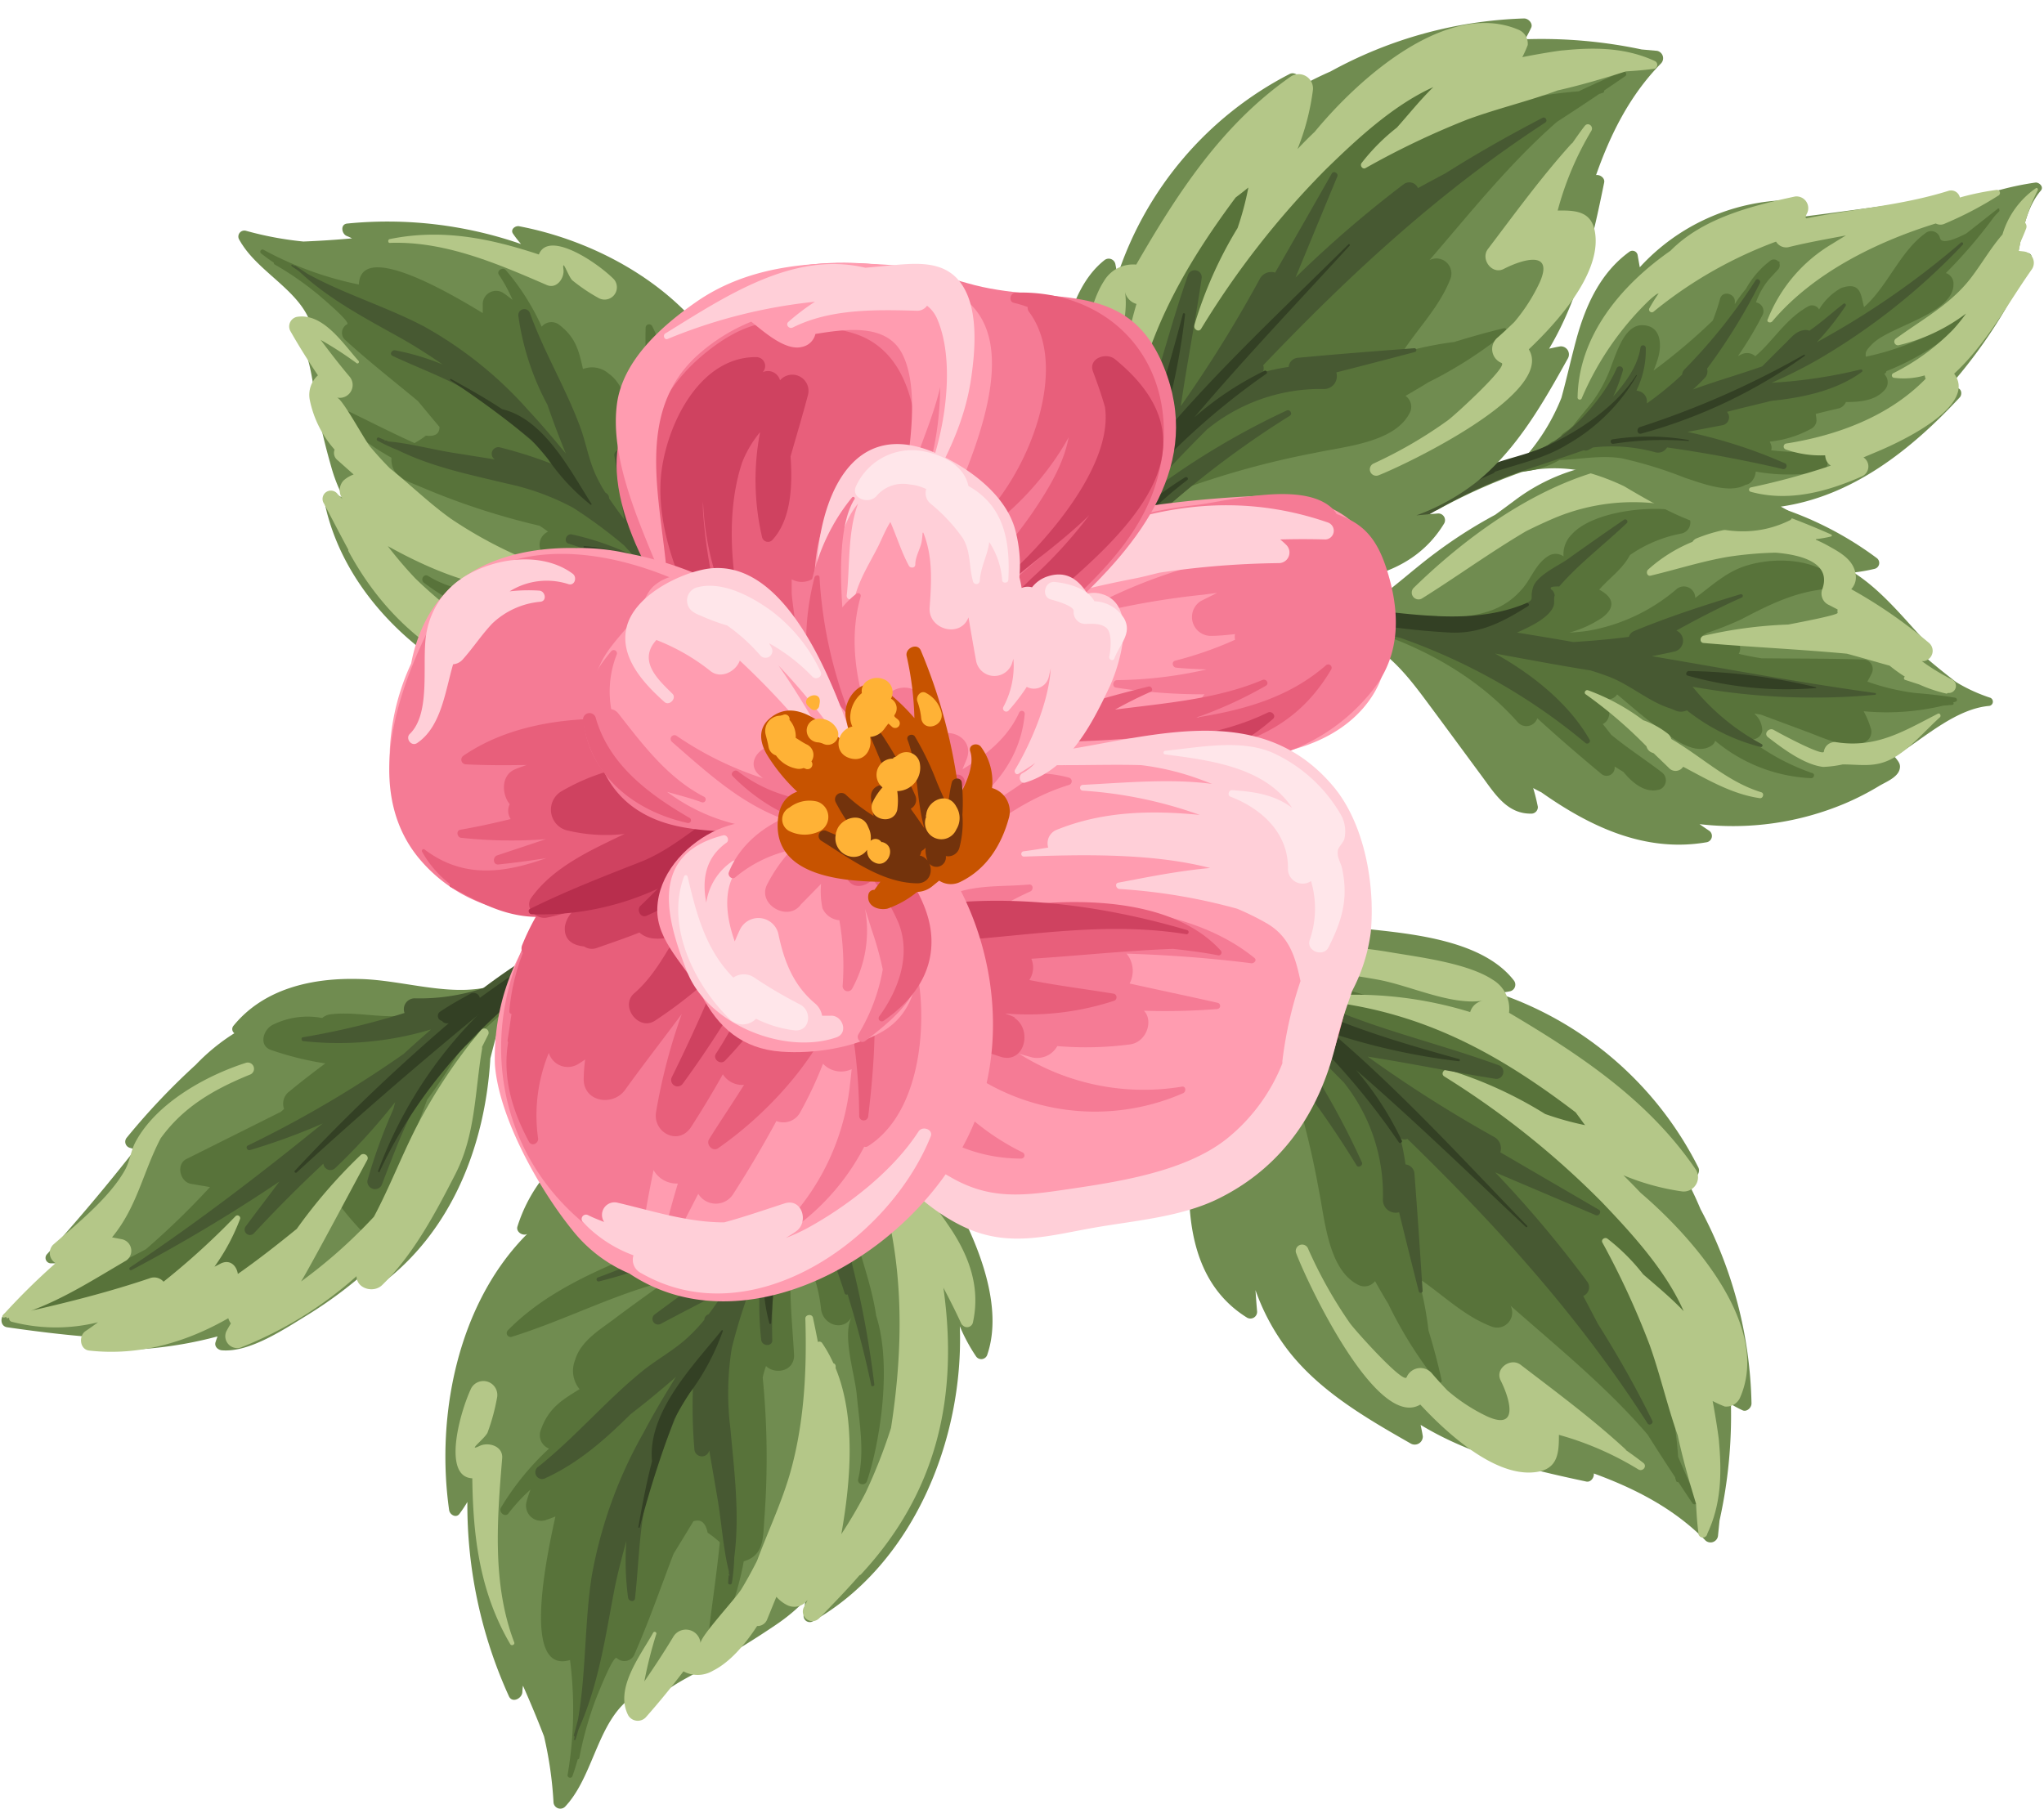 <svg xmlns="http://www.w3.org/2000/svg" viewBox="-0.18 -2.28 252.48 223.516"><title>Depositphotos_65202209_12</title><g data-name="Layer 2"><g data-name="Layer 8"><path d="M189.78 97.4c-.16-.8-.35-1.57-.58-2.32.32.18.64.35 1 .52 6 4.23 12.8 7.49 20.41 6.18a.79.79 0 0 0 .37-1.4c-.42-.28-.83-.56-1.23-.84a35.62 35.62 0 0 0 18-2.57 33.25 33.25 0 0 0 4.19-2.15c.75-.45 2.17-1 2.49-1.94.23-.66-.05-1-.43-1.49a1.67 1.67 0 0 0-.2-.2l.58-.35c3.33-2.14 7.13-5.57 11.18-5.91a.53.53 0 0 0 .12-1 20.33 20.33 0 0 1-4.22-1.93c-1.46-1.13-2.91-2.28-4.29-3.52l.51.11a.62.62 0 0 0 .56-1c-2.88-3-5.8-6.83-9.46-9.14a20.48 20.48 0 0 0 2.54-.44.75.75 0 0 0 .34-1.33 42 42 0 0 0-15.4-7.2 35.36 35.36 0 0 0-5.54-2c.69-.65.89-1.43-.35-2.24-1.47-1-4-.88-5.67-.87a44.89 44.89 0 0 0-6.91.64 23.58 23.58 0 0 0-10.7 4.41c-.86.64-1.72 1.28-2.58 1.9a58.18 58.18 0 0 0-7.34 4.68c-3.1 2.29-5.87 5-9.16 7-4.65-.17-9.31-.18-14 0-.79 0-.78 1.39 0 1.4 1.62 0 3.25.06 4.87.08a32.62 32.62 0 0 1 8.27 1.86c3.9 1.58 6.38 4.65 8.82 7.94 2.32 3.12 4.63 6.27 6.94 9.4 1.61 2.19 3.13 4.65 6.13 4.56a.81.81 0 0 0 .74-.84z" fill="#708c50"/><path d="M199.26 92.42l1.09.67c1.3 1.57 2.82 2.66 4.51 2.16a1.23 1.23 0 0 0 .25-2.1c-2.18-1.67-4.26-3-6.25-4.64-.42-.52-.78-1-1.06-1.33 1-.51 1-1.8.44-3.08a1.32 1.32 0 0 0 1.33-.59c1.67 1.39 3.29 2.84 5.07 4.12s4.66 3.63 6.69 2.14a1 1 0 0 0 .35-.53 19.83 19.83 0 0 0 11.86 4.62c.34 0 .52-.49.16-.62a27.22 27.22 0 0 1-7.7-4.13 3 3 0 0 0 .44-.05A1.29 1.29 0 0 0 217.5 88a2.8 2.8 0 0 0-1-2.12l.81.12 5.77 2.15c2.31.87 4.24 1.87 6.71 1.39a1.43 1.43 0 0 0 1.08-1.95 10.46 10.46 0 0 0-.85-2 30.13 30.13 0 0 0 9.83-.69l1.15-.1c.15 0 .18-.22.08-.3l.32-.1c.25-.09.16-.44-.07-.48-1.66-.28-3.34-.45-5-.59a27.78 27.78 0 0 1-5.85-1.4 12.32 12.32 0 0 0 .58-1.11 1.18 1.18 0 0 0-.94-1.61c-4.2-.15-8.46-.11-12.71-.16-.94-.15-1.88-.33-2.82-.55a1.28 1.28 0 0 0-.93-1.92c-1.22-.13-2.43-.22-3.64-.27l.63-.38a42.52 42.52 0 0 0 4.23-1.68c3.27-1.71 6.31-3.25 10-3.71 1.3-.16 1.23-1.77.28-2.31-2.79-1.6-7-1.55-10-.5-2.28.8-4 2.44-5.94 3.86a1.41 1.41 0 0 0-2.22-1.16 22.74 22.74 0 0 1-11.13 5.24c-.74.1-1.47.17-2.2.21a14 14 0 0 0 4.1-1.88c1.92-1.49 1-2.69-.41-3.43 1.26-1.45 2.9-2.55 3.79-4.27a16.38 16.38 0 0 1 6.34-2.66 1.39 1.39 0 0 0 0-2.73c-3.5-.84-10.94-.07-13.54 2.85a3.45 3.45 0 0 0-1 2.7 1.68 1.68 0 0 0-1.95 0c-1.46.94-2 2.64-3.09 3.95-2.23 2.59-4.65 3.16-7.91 3.59a1.62 1.62 0 0 0-.6.2 17.39 17.39 0 0 0-5.34-.38 98.75 98.75 0 0 0-17.21-.51c-.12 0-.11.18 0 .2 2.74.4 5.48.72 8.23 1 8.32 1.95 16.51 6 22.2 12.42a1.42 1.42 0 0 0 2.43-.47c2.57 2.35 5.22 4.63 7.9 6.86a1 1 0 0 0 1.65-.9z" fill="#58733a"/><path d="M172.78 76.52a73.58 73.58 0 0 1 22.89 13c.25.21.68-.11.51-.4-2.43-4.27-6.75-7.9-11.69-10.66 3.93.72 7.86 1.46 11.79 2.09.79.24 1.57.5 2.35.8 2.56 1 4.91 3.06 7.41 3.86.76.24 1 .57 1.84.38a1.83 1.83 0 0 0 .31-.11 24.39 24.39 0 0 0 9.07 4.52.19.19 0 0 0 .15-.36 27.93 27.93 0 0 1-8.52-7.08 83.93 83.93 0 0 0 22.56 1c.13 0 .12-.21 0-.22-9.27-1.27-18.38-3-27.59-4.55.92-.17 1.83-.36 2.75-.57a1.37 1.37 0 0 0 .28-2.6c2.64-1.46 5.32-2.85 8.08-4.08.26-.12.09-.48-.17-.4-4.44 1.34-8.8 2.76-13.1 4.53a1.14 1.14 0 0 0-.68.73c-2.28.3-4.56.5-6.87.64-2.31-.41-4.63-.79-6.95-1.17 1.54-.67 4-1.83 4.51-3.26.17-.43 0-.95.15-1.33a1.25 1.25 0 0 0-.25-.59q-.77-.56.81-.51c2.44-2.83 5.65-5.25 8.35-7.84a.27.27 0 0 0-.33-.42q-3.54 2.42-7 4.9c-1.09.78-3.84 2-4.27 3.51-.48 1.68.52 1.27-1.56 2.31a29.66 29.66 0 0 1-6.17 2.36c-2.88-.45-5.75-.89-8.59-1.36-1.15-.19-2.28-.33-3.42-.45a36.4 36.4 0 0 0-2.22-.28 1 1 0 0 0-.41 0c-8.69-.58-17.19.42-26 .44-.17 0-.26.24-.08.31 4.1 1.57 8.23 1.75 12.58 1.68a118.28 118.28 0 0 1 18.33.93z" fill="#475932"/><path d="M240.43 83.33a.88.88 0 0 0 .44-1.69 26.18 26.18 0 0 1-3.66-2.24h.26a1.29 1.29 0 0 0 .58-2.29 60.5 60.5 0 0 0-9.56-6.6 2.15 2.15 0 0 0 .54-1.85c-.25-1.8-1.95-2.71-3.39-3.51-.5-.28-1-.52-1.52-.75v-.07A14.56 14.56 0 0 0 226 64a.13.13 0 0 0 0-.25 96.73 96.73 0 0 0-16-5.49l.56-.39a1.36 1.36 0 0 0-.37-2.57c-13.23-2.87-26.78 6.3-35.76 15.06a.84.84 0 0 0 1 1.32c4.07-2.53 8.37-5.66 12.89-8.33 1.16-.58 2.34-1.13 3.54-1.64a25.16 25.16 0 0 1 14-1.58 1.3 1.3 0 0 0 .22.11c2.47.86 5.2 1.9 8 2.73a19.56 19.56 0 0 0-4.69 1.26 1.08 1.08 0 0 0-.51.43 18.67 18.67 0 0 0-5.49 3.44c-.28.26-.12.85.32.74 3.18-.76 6.31-1.77 9.53-2.32a45.13 45.13 0 0 1 5.92-.52c3.7.31 6.81 1.48 5.77 4.47a1.54 1.54 0 0 0 .82 2l1.06.55a1 1 0 0 0 0 .41c.06.25-3.77 1-6.1 1.45a54.14 54.14 0 0 0-10.46 1.39c-.47.1-.52.85 0 .89 5.9.51 11.79.77 17.69 1.32 1.77.47 3.54 1 5.29 1.48a18.63 18.63 0 0 0 1.89 1.36.22.22 0 0 0 0 .39l1.76.57a17.7 17.7 0 0 0 3.4 1.14z" fill="#b4c788"/><path d="M227.43 92.16c2.24 0 4 .43 6.14-.73s4-3.4 5.87-5.09c.2-.19 0-.58-.26-.44-4.25 2.18-7.6 4.29-12.58 3.51a1.36 1.36 0 0 0-1.49 1.17c-.12.63-5.67-2.37-6.21-2.69s-1.29.45-.69.91c1.81 1.39 4.43 3.38 6.81 3.67a13.54 13.54 0 0 0 2.41-.31z" fill="#b4c788"/><path d="M207.73 92.45c3 1.58 6 3.38 9.46 3.88.41.06.6-.6.19-.73-4.18-1.27-7.38-4.42-11.12-6.58a1.2 1.2 0 0 0-.47-.69 10.52 10.52 0 0 0-3-1.63 26.46 26.46 0 0 0-6.81-3.7c-.3-.11-.57.31-.29.5a55.51 55.51 0 0 1 7.51 6.43 1.09 1.09 0 0 0 .73.79l.14.05c.68.65 1.36 1.3 2 1.93a1.12 1.12 0 0 0 1.66-.25z" fill="#b4c788"/><path d="M224.11 82.73c.07 0 .06-.1 0-.11a72.17 72.17 0 0 0-15.67-2c-.3 0-.5.46-.15.57a44.82 44.82 0 0 0 15.82 1.54z" fill="#334024"/><path d="M179.13 75.88c3.63.11 6.46-1.4 9.46-3.29.2-.13 0-.45-.21-.36-8.26 3.49-17.49.35-26.2.42a.35.35 0 0 0-.09.7 90 90 0 0 0 17.04 2.53z" fill="#334024"/><path d="M63.74 149.24c-.2.6.48 1.1 1 1l.19-.06c-8.5 8.51-11.31 22.31-9.63 34.12.08.54.82 1 1.25.48a15.36 15.36 0 0 0 1-1.5 57.15 57.15 0 0 0 5.13 24c.41.91 1.61.28 1.66-.49a7.37 7.37 0 0 1 .08-.81c.91 2.06 1.79 4.15 2.6 6.26a47.2 47.2 0 0 1 1.17 8.13.84.84 0 0 0 1.43.56c.17-.18.33-.37.49-.56a.14.14 0 0 0 .06-.08c3-3.76 3.64-9.92 7.55-12.8a8.37 8.37 0 0 0 0 1.3.93.93 0 0 0 1.72.41c2-2.79 5.24-4.14 8.17-5.78s5.5-3.23 8.11-5a22.37 22.37 0 0 0 3.58-3l-.21 1.8a.77.77 0 0 0 1.13.81c12.28-6.95 18.68-22.33 18.16-36.45a21.62 21.62 0 0 0 2 3.71.78.78 0 0 0 1.4-.23c2-5.9-1.09-13.51-3.9-18.69-2.62-4.79-6.1-8.92-9-13.46a21 21 0 0 1-2.09-6 44.19 44.19 0 0 0 1.12-8.11.59.59 0 0 0-.35-.61c0-1.72-.09-3.42-.15-4.95 0-.69-1.17-.87-1.27-.12-.35 2.73-.24 5.55-.69 8.27-.65 3.86-3.22 5.81-6.68 7.25-4.48 1.86-9.22 3-13.84 4.49a54 54 0 0 0-12.53 5.31 19.09 19.09 0 0 0-8.66 10.8z" fill="#708c50"/><path d="M62.54 162.09a.48.48 0 0 0 .48.79c5.8-1.8 11.24-4.55 17.07-6.32a2.28 2.28 0 0 0 1.39-2.68l.26-.17a3.52 3.52 0 0 0 .15 2.45c-2.1 1.51-4.21 3-6.29 4.58-1.79 1.33-4.07 2.71-4.74 5a3.57 3.57 0 0 0 .55 3.61c-2.32 1.41-3.91 2.42-4.84 5.19a1.78 1.78 0 0 0 1.07 2.15 33.07 33.07 0 0 0-5.95 7.31c-.3.56.53 1.24.94.69a21.44 21.44 0 0 1 2.72-2.94c-.19.52-.37 1-.51 1.59a1.87 1.87 0 0 0 2.34 2.2c.44-.15.85-.3 1.25-.47-1.57 7-3.78 19.41 1.8 17.74a48 48 0 0 1-.3 14.2.31.31 0 0 0 .6.14c.25-.69.45-1.37.65-2.06a.23.23 0 0 0 .2-.19 44 44 0 0 1 2-7.16c1-2.52 2.28-5.5 2.63-5.17a1.36 1.36 0 0 0 2.12-.33c1.77-4 3.22-8.16 4.78-12.27l.12-.3q1.23-2 2.44-4c.91-.31 1.5.15 1.76 1.41a12.07 12.07 0 0 1 1.5 1.18c-.42 4.36-1.12 8.67-1.59 13 0 .45.55.76.8.3a39.77 39.77 0 0 0 3.75-10.94c2.49-.75 2.37-2.8 2.54-5.21a100.48 100.48 0 0 0-.2-17.51 12 12 0 0 1 .41-1.41c1.16 1.12 3.57.63 3.46-1.43-.24-4.33-.72-8.23-.25-12.55a2.22 2.22 0 0 0 1 .11 4.24 4.24 0 0 0 1.47 2.07 20 20 0 0 1 1.13 4.83c.26 1.87 2.72 2.76 3.76.93-1.19 2.27.41 7.08.64 9.6.31 3.4 1 7 .18 10.39-.17.71.86.92 1.09.25 1.62-4.85 3.1-14.31 1.13-20.41-.63-4.34-2.42-8.43-3.24-12.85-1-5.21-.44-10.5.27-15.74a17.35 17.35 0 0 0 .9-7.57.37.37 0 0 0-.69-.16c-1.35 2.52-2.64 4.89-4 7.14a1.71 1.71 0 0 0-.39.23 9.55 9.55 0 0 0-2.82 4.49 45.63 45.63 0 0 1-5.34 6 42.84 42.84 0 0 0-4.41 4.71c-1.18.55-2.4 1.07-3.67 1.57-3.35 1.31-6.54 2-8.44 5.25a2 2 0 0 0-.12.28c-4.96 2.14-9.77 4.59-13.56 8.46z" fill="#58733a"/><path d="M73.69 155.54a.25.25 0 0 0 .14.49 63.17 63.17 0 0 0 9.61-3.26 40.4 40.4 0 0 0 4-1.88.79.79 0 0 0 1.25.67 54.71 54.71 0 0 0 5.64-4.21c.55-.47 1.08-1 1.61-1.47a34.32 34.32 0 0 1-6.19 7.29c-2.87 2.5-6 4.66-9 6.9a.69.69 0 0 0 .72 1.19c2.65-1.41 5.32-2.78 8-4.18-.68 1-1.37 2-2.1 3a.85.85 0 0 0-.53.51c0 .09 0 .18-.08.26a21.22 21.22 0 0 1-1.87 2c-1.75 1.66-3.88 2.77-5.74 4.28-4.5 3.66-8.24 8.12-12.8 11.77a.83.83 0 0 0 .86 1.43c4.13-1.9 7.38-4.8 10.49-7.88 1.11-.86 2.21-1.73 3.28-2.63.77-.64 1.56-1.31 2.34-2-1.4 2.27-2.77 4.55-4 6.89a55.5 55.5 0 0 0-6.41 17.75c-.9 5.85-.68 11.81-1.68 17.64-.17.67-.34 1.33-.53 2a.13.13 0 0 0 .09.15c0 .11 0 .22-.07.33s.17.18.21 0c.13-.4.23-.8.35-1.2 2.39-5.3 3.25-11 4.31-16.65.42-2.26 1-4.46 1.6-6.64a34 34 0 0 0 .21 7c.06.47.8.63.86.09.61-5.52.49-10.81 2.52-16.09 1.31-3.4 2.73-6.73 4-10.13l.7-1.13a62.15 62.15 0 0 0 .11 8.9.93.93 0 0 0 1.84.18l1 5.84c.51 2.93.72 6.33 1.42 9.09v.27a.2.2 0 0 0 .15.22v.09a.09.09 0 0 0-.18 0l-.06.84c0 .27.43.31.47 0a27 27 0 0 0 .29-3.15c.69-5.3 0-10.58-.48-15.91a34.83 34.83 0 0 1 .17-9.91 68.15 68.15 0 0 1 2.7-8.47c.33-.57.63-1.15 1-1.72a38.68 38.68 0 0 0-.06 9.15c.1.86 1.45.84 1.36 0a70.18 70.18 0 0 1 .79-12.31.81.81 0 0 0-.12-.57c.48-.89 1-1.78 1.41-2.68.86-1.62 1.73-3.24 2.59-4.87v.68a60.14 60.14 0 0 0 1.25 9.26 1 1 0 0 0 1.58.48c.48 1.4 1 2.82 1.44 4.25a.25.25 0 0 0 .37.14c1.13 3.69 2.13 7.43 2.91 11.21 0 .22.42.16.39-.06a121.68 121.68 0 0 0-3.82-18.9 1 1 0 0 0-1.45-.54 30.15 30.15 0 0 1-.61-3.9c-.24-2.92.47-5.67.9-8.49.6-1.32 1.17-2.66 1.68-4 3.21-8.6 5.18-19 0-27.19-.11-.17-.41-.05-.33.15 3.49 9.62 1.25 20.25-2.87 29.35l-.22.46A52.24 52.24 0 0 1 89.79 147a65.11 65.11 0 0 1-16.1 8.54z" fill="#475932"/><path d="M106.49 141.81c1 2.17 2.24 4.22 3.07 6.5 0 .1.06.2.1.3 1.81 8.36 1.53 17.13.22 25.53a65.91 65.91 0 0 1-3.14 8 56.41 56.41 0 0 1-3 5.12c1.18-6.61 1.8-14.42-.7-20.5v-.27a.39.39 0 0 0-.28-.35 16 16 0 0 0-1.4-2.51.41.41 0 0 0-.51-.11q-.29-1.5-.61-3c-.12-.54-1-.38-.94.15.2 6.51-.15 13.18-2 19.45-1.08 3.58-2.67 6.93-3.95 10.39-.6 1.2-1.24 2.37-1.94 3.53s-5.11 5.86-5.06 6.71a1.81 1.81 0 0 0-3.37-.8c-1.13 1.88-2.33 3.7-3.57 5.5a51.79 51.79 0 0 1 1.48-5.86.21.21 0 0 0-.39-.15c-1.6 2.86-4.8 6.92-3.07 10.22a1.37 1.37 0 0 0 2.15.24c1.63-1.84 3.18-3.74 4.66-5.69a3.71 3.71 0 0 0 3.65-.08c2-1 3.86-3.08 5.45-5.52a1.28 1.28 0 0 0 1.25-.84l1.13-2.77a4.52 4.52 0 0 0 1.28 1 2 2 0 0 0 2.35-.36l.23-.25c-.15.3-.3.59-.46.89a1.18 1.18 0 0 0 1.88 1.38c1.7-1.75 3.41-3.5 5-5.34a.25.25 0 0 0 .16-.08c9.53-10.25 12.06-22.17 10.19-35.43.77 1.46 1.52 2.93 2.21 4.44a.51.51 0 0 0 .18.21.74.74 0 0 0 1.25-.32c.92-4.15-.31-7.86-2.57-11.37-1.32-2-2.83-4-4.34-5.87-.63-.79-1.34-1.58-2-2.39-1.6-3.12-3.15-6.27-3.64-9.71-.07-.47-.77-.78-1-.24a11.39 11.39 0 0 0 .05 10.25z" fill="#b4c788"/><path d="M58.16 180.36c.09 7.22.92 14.07 4.69 20.49.15.26.6.07.49-.22-2.75-7.21-2.11-15.19-1.49-22.74.13-1.52-1.71-2.06-2.81-1.52-1.6.77.64-.89 1-1.65a24.88 24.88 0 0 0 1.17-4.29 1.72 1.72 0 0 0-3.18-1.21c-1.48 3.13-3.56 10.96.13 11.14z" fill="#b4c788"/><path d="M80.36 178.25c-.69 2.65-1.2 5.37-1.69 8.13a.09.09 0 0 0 .18 0 131.41 131.41 0 0 1 4.28-13.35 35.34 35.34 0 0 1 1.87-3.18 29.43 29.43 0 0 0 4.11-7.69.09.09 0 0 0-.15-.08c-3.48 4.32-9.18 10.11-8.6 16.17z" fill="#334024"/><path d="M106.38 112.28a79.37 79.37 0 0 1-2.38 17.57c-1.16 4.26-3.63 8.58-2.67 13.09a23 23 0 0 0 .09 5c0 .2.33.2.32 0a36 36 0 0 1 2.1-12.11c.09-.25.16-.51.26-.76a52.6 52.6 0 0 0 2.35-7.42c.16-.7.29-1.4.41-2.09a26.31 26.31 0 0 0 .58-8.69.14.14 0 0 0-.13-.13 35 35 0 0 0-.61-4.5c-.03-.24-.31-.15-.32.04z" fill="#334024"/><path d="M94.85 161.2c0 .14.23.09.23 0 .13-2.07.28-4.3.52-6.53a43.36 43.36 0 0 1 1.29-5.53c.77-2.33 2.22-4.33 3.07-6.62.12-.31-.37-.47-.53-.2-.67 1.16-1.47 2.31-2.21 3.49-3.29 4.28-3.76 10.19-2.37 15.39z" fill="#334024"/><path d="M90.75 42.64a.71.71 0 0 0-1.08.57 1.27 1.27 0 0 1 0 .17C85 33.89 74.25 27.63 63.93 25.67c-.47-.08-1.09.39-.75.91a13.55 13.55 0 0 0 1 1.29 50.34 50.34 0 0 0-21.48-2.53c-.87.09-.69 1.26-.06 1.53a6.48 6.48 0 0 1 .66.3c-2 .18-4 .31-6 .39a41.58 41.58 0 0 1-7.11-1.33.74.74 0 0 0-.87 1c.1.2.22.38.33.57a.12.12 0 0 0 .05.07c2.27 3.6 7.24 5.85 8.53 9.93a7.37 7.37 0 0 0-1.08-.36.82.82 0 0 0-.83 1.32c1.75 2.49 2 5.55 2.51 8.45s1.14 5.51 1.91 8.2a19.7 19.7 0 0 0 1.52 3.85l-1.45-.69a.68.68 0 0 0-1 .71C42.1 71.53 53.11 81.22 65 84.8a19.06 19.06 0 0 0-3.65.59.68.68 0 0 0-.21 1.23c4.37 3.3 11.57 2.93 16.69 2.05 4.78-.82 9.17-2.55 13.83-3.67a18.51 18.51 0 0 1 5.58 0 38.93 38.93 0 0 0 6.45 3.23.52.52 0 0 0 .61-.12c1.43.5 2.88.89 4.17 1.28.59.16 1.06-.73.46-1-2.18-1.07-4.56-1.77-6.7-2.92-3-1.64-3.93-4.34-4.15-7.62-.28-4.26.08-8.55.18-12.82a47.58 47.58 0 0 0-.87-12 16.81 16.81 0 0 0-6.64-10.39z" fill="#708c50"/><path d="M80.37 38a.43.43 0 0 0-.8.18c-.14 5.35.61 10.67.43 16a2 2 0 0 0 1.84 1.92c0 .08 0 .18.07.26a3.1 3.1 0 0 0-2.08-.57c-.67-2.18-1.34-4.37-2-6.54-.6-1.87-1.11-4.16-2.83-5.38a3.15 3.15 0 0 0-3.17-.56c-.52-2.33-.91-3.94-3-5.51a1.57 1.57 0 0 0-2.1.28 29.13 29.13 0 0 0-4.44-7c-.38-.41-1.18.09-.84.59a18.88 18.88 0 0 1 1.68 3.1c-.38-.3-.76-.6-1.18-.88a1.65 1.65 0 0 0-2.5 1.33v1.18c-5.39-3.29-15.12-8.66-15.3-3.53a42.25 42.25 0 0 1-11.76-4.28.27.27 0 0 0-.29.46c.5.4 1 .76 1.54 1.12a.2.2 0 0 0 .1.22 38.72 38.72 0 0 1 5.39 3.73c1.82 1.54 3.94 3.46 3.57 3.66a1.2 1.2 0 0 0-.33 1.86c2.86 2.62 5.9 5 8.88 7.47l.22.19q1.31 1.59 2.64 3.17c0 .85-.55 1.21-1.68 1.07a10.63 10.63 0 0 1-1.41.92c-3.52-1.58-6.91-3.39-10.43-5-.36-.17-.79.24-.48.58a35 35 0 0 0 8.06 6.23c-.09 2.29 1.66 2.77 3.62 3.6a88.51 88.51 0 0 0 14.66 4.8 10.54 10.54 0 0 1 1.06.74 1.76 1.76 0 0 0 .21 3.29c3.68 1 7.07 1.73 10.54 3.35a2 2 0 0 0-.37.79 3.74 3.74 0 0 0-2.14.64 17.63 17.63 0 0 1-4.29-.48 1.79 1.79 0 0 0-1.84 2.87c-1.56-1.64-6-1.67-8.19-2.19-2.92-.71-6.13-1.18-8.72-2.8-.55-.34-1 .46-.52.84 3.58 2.72 11.06 6.64 16.7 6.73 3.8.71 7.71.38 11.63.95 4.61.6 8.88 2.6 13.05 4.67A15.28 15.28 0 0 0 99.63 85a.33.33 0 0 0 .33-.53c-1.72-1.84-3.33-3.59-4.81-5.38a1.51 1.51 0 0 0-.08-.39 8.41 8.41 0 0 0-2.95-3.7 40.19 40.19 0 0 1-3.45-6.14 37.75 37.75 0 0 0-2.68-5c-.13-1.14-.21-2.31-.27-3.51-.14-3.17.18-6-2-8.53a1.78 1.78 0 0 0-.2-.18c-.32-4.64-1-9.39-3.15-13.64z" fill="#58733a"/><path d="M82.68 49.15a.22.22 0 0 0-.45 0 55.64 55.64 0 0 0 0 8.94 35.58 35.58 0 0 0 .41 3.91c-.51-.12-1.08.19-.91.85a48.2 48.2 0 0 0 1.91 5.9c.24.59.5 1.18.77 1.76a30.23 30.23 0 0 1-4.32-7.23c-1.27-3.1-2.19-6.31-3.19-9.5a.61.61 0 0 0-1.19.26c.42 2.61.81 5.23 1.22 7.85a58.56 58.56 0 0 1-1.87-2.59.75.75 0 0 0-.27-.59l-.2-.14a18.7 18.7 0 0 1-1.17-2.14c-.89-1.93-1.21-4-1.95-6-1.78-4.79-4.44-9.18-6.18-14a.74.74 0 0 0-1.44.32 32.62 32.62 0 0 0 3.6 11c.4 1.17.82 2.33 1.26 3.48.32.82.65 1.67 1 2.52-1.5-1.81-3-3.6-4.61-5.32A48.89 48.89 0 0 0 52.1 38c-4.63-2.41-9.66-3.92-14.23-6.41-.51-.33-1-.66-1.51-1a.11.11 0 0 0-.15 0l-.26-.15c-.11-.07-.2.09-.1.16.29.22.6.42.9.63 3.74 3.5 8.22 5.82 12.67 8.31 1.76 1 3.44 2.08 5.09 3.22A30 30 0 0 0 48.63 41c-.41-.08-.75.49-.32.69 4.43 2.07 8.87 3.48 12.7 6.67 2.46 2.05 4.84 4.18 7.32 6.2l.74.9A54.75 54.75 0 0 0 61.61 53a.82.82 0 0 0-.67 1.48l-5.15-.82c-2.59-.41-5.48-1.19-8-1.4l-.22-.1a.17.17 0 0 0-.23.06h-.04a.08.08 0 0 0 0-.15l-.68-.29c-.22-.09-.38.27-.17.38A23.79 23.79 0 0 0 49 53.35c4.23 2.08 8.82 3 13.41 4.11a30.69 30.69 0 0 1 8.22 3 60 60 0 0 1 6.3 4.66c.38.44.78.85 1.16 1.28a34.08 34.08 0 0 0-7.62-2.65c-.75-.16-1.11 1-.35 1.15a61.82 61.82 0 0 1 10 4.22.71.71 0 0 0 .51.07c.61.65 1.21 1.3 1.83 1.93l3.32 3.54-.58-.16a53 53 0 0 0-8.08-1.58.9.9 0 0 0-.85 1.18h-4a.22.22 0 0 0-.22.27c-3.4-.1-6.8-.34-10.18-.75-.2 0-.25.3-.06.34A107.19 107.19 0 0 0 78.79 76a.9.9 0 0 0 .87-1 26.59 26.59 0 0 1 3.43.6c2.5.63 4.6 2 6.83 3.16.93.88 1.88 1.73 2.87 2.54 6.26 5.1 14.38 9.7 22.67 7.7.17 0 .16-.33 0-.32-9 .18-17.24-4.7-23.66-10.72l-.32-.31A46 46 0 0 1 85.24 65a57.35 57.35 0 0 1-2.56-15.85z" fill="#475932"/><path d="M84.81 80.4c-2.11.26-4.16.67-6.29.72h-.28a62 62 0 0 1-21.35-7.05 58.08 58.08 0 0 1-5.76-4.88 49.72 49.72 0 0 1-3.41-4C52.9 68.06 59.24 70.8 65 70.44l.23.07a.35.35 0 0 0 .38-.13 14.08 14.08 0 0 0 2.49-.46.36.36 0 0 0 .24-.4q1.33.18 2.68.34c.48.06.59-.69.14-.83a53.77 53.77 0 0 1-15.64-7.22c-2.68-1.91-5-4.2-7.55-6.24-.83-.84-1.62-1.71-2.39-2.62s-3.43-5.95-4.15-6.12A1.59 1.59 0 0 0 43 44.25c-1.25-1.48-2.42-3-3.57-4.54a45.58 45.58 0 0 1 4.47 2.9.19.19 0 0 0 .23-.28c-1.93-2.15-4.41-6-7.65-5.46a1.21 1.21 0 0 0-.81 1.72c1.07 1.89 2.22 3.71 3.42 5.5a3.27 3.27 0 0 0-1 3.07 13.25 13.25 0 0 0 3.06 6.11 1.13 1.13 0 0 0 .35 1.29l2 1.78a4 4 0 0 0-1.23.73 1.77 1.77 0 0 0-.27 2.07c0 .09.09.17.14.26-.2-.21-.41-.41-.61-.63a1 1 0 0 0-1.68 1.18c1 1.91 2 3.84 3 5.69a.22.22 0 0 0 0 .15c5.85 10.85 15.08 16.34 26.67 18.54-1.43.23-2.87.43-4.33.58A.45.45 0 0 0 65 85a.65.65 0 0 0-.09 1.14c3.2 1.94 6.64 2 10.21 1.08 2.08-.52 4.11-1.24 6.12-2 .84-.3 1.7-.67 2.57-1A27.53 27.53 0 0 1 92.9 84c.41.08.87-.42.49-.78a10 10 0 0 0-8.58-2.82z" fill="#b4c788"/><path d="M66.38 29.16c-6.05-2-12-3.22-18.42-1.9-.26.05-.23.48 0 .47 6.79-.25 13.27 2.55 19.39 5.2 1.23.54 2.2-.84 2.07-1.91-.19-1.55.56.78 1.08 1.32a21.92 21.92 0 0 0 3.24 2.19 1.52 1.52 0 0 0 1.91-2.31c-2.13-2.14-8.07-6.09-9.27-3.06z" fill="#b4c788"/><path d="M61.84 48.27c-2-1.33-4.14-2.53-6.3-3.72a.08.08 0 0 0-.09.14A115.76 115.76 0 0 1 65.37 52a31.12 31.12 0 0 1 2.16 2.47 25.93 25.93 0 0 0 5.25 5.61c.06 0 .15 0 .11-.1-2.62-4.08-5.83-10.48-11.05-11.71z" fill="#334024"/><path d="M109.48 88.69a69.91 69.91 0 0 1-14-7c-3.22-2.18-6.12-5.46-10.16-5.94a20.28 20.28 0 0 0-4.19-1.34c-.17 0-.26.22-.08.27a31.68 31.68 0 0 1 9.51 5.18c.19.15.38.28.56.43a46.31 46.31 0 0 0 5.52 4.07c.54.33 1.08.64 1.63.94a23.17 23.17 0 0 0 7.08 2.95.12.12 0 0 0 .14-.07 30.84 30.84 0 0 0 3.92.77c.2.05.22-.2.07-.26z" fill="#334024"/><path d="M72 65.19c-.13 0-.14.16 0 .21 1.69.7 3.51 1.45 5.29 2.29a38.21 38.21 0 0 1 4.25 2.65c1.72 1.3 3 3.08 4.65 4.44.23.18.49-.18.32-.38-.77-.89-1.51-1.88-2.28-2.83-2.75-3.99-7.57-6.07-12.23-6.38z" fill="#334024"/><path d="M221 61c-.4-.25-.8-.47-1.21-.69 8.83-1.27 16.08-7 22.09-13.48.36-.38.24-1.19-.4-1.17h-1.05a62.15 62.15 0 0 0 10.32-16 .51.51 0 0 0-.32-.65 2.3 2.3 0 0 0-1.31-.12c.56-2.75 1.07-5.6 2.79-7.62.39-.46-.17-1-.63-1a35.49 35.49 0 0 0-8.4 2.26l-1.79.54c.07-.06.13-.13.21-.19a.43.43 0 0 0-.36-.74c-7 .74-13.91 1.83-20.88 2.65a11.61 11.61 0 0 0 1.23-1.42.6.6 0 0 0-.46-.93 25.53 25.53 0 0 0-18.46 8.3c-.09-.51-.18-1-.27-1.53a.65.65 0 0 0-1.05-.36c-3.52 2.57-5.33 6.52-6.47 10.62-.68 2.49-1.23 5-1.89 7.4a25.16 25.16 0 0 1-4.62 7.48 62 62 0 0 0-11.2 5.26c-.65.4-.16 1.47.53 1.09a69.93 69.93 0 0 1 10.37-4.65 17.84 17.84 0 0 1 7.45-.15 28 28 0 0 1 5.21 1.89c6.41 3.79 13.37 7.73 20.52 4.19A.62.62 0 0 0 221 61z" fill="#708c50"/><path d="M224 53.5a29 29 0 0 1-5.4-.15 1.06 1.06 0 0 0 0-.64 2.16 2.16 0 0 0-.18-.43 13.44 13.44 0 0 0 5.08-1.57 1.25 1.25 0 0 0 .7-1 5.49 5.49 0 0 0-.1-.85c.91-.23 1.82-.45 2.73-.66a1.32 1.32 0 0 0 1-.81c1.74 0 3.57-.17 4.71-1.41a1.41 1.41 0 0 0 .32-1.63c-.11-.19-.2-.34-.3-.48h.07a.31.31 0 0 0 .19-.29 31 31 0 0 0 10-6.38c.39-.36-.12-.9-.54-.61a32.22 32.22 0 0 1-12 5.2c0-.51-.14-.64.89-1.65 2.19-2.12 10-3.71 9.95-7.32a1.38 1.38 0 0 0-.89-1.35h-.07a60.57 60.57 0 0 0 6-7l.61-.66a.16.16 0 0 0 0-.18c.07-.1-.07-.21-.16-.14l-3.9 3.07c-1.34.69-3 1.38-3.25.6a1.12 1.12 0 0 0-1.82-.62c-3.13 2.26-4.68 6.59-7.57 9.12-.4-1.46-.34-3.2-2.82-2.36a7.35 7.35 0 0 0-2.73 2.65 1 1 0 0 0-1.27-.42c-2.54 1.37-4 3.7-6 5.65l-.61.55a1.54 1.54 0 0 0-1.57-.29 6.3 6.3 0 0 0-.58.28 43.77 43.77 0 0 0 3-5 1.09 1.09 0 0 0-.77-1.64 9.44 9.44 0 0 1 1.6-2.84l1.12-1.21a.77.77 0 0 0 .17-.8c.08-.09 0-.27-.13-.2a.71.71 0 0 0-1-.09 11.06 11.06 0 0 0-3 3.47 15.88 15.88 0 0 0-1.37 1.88V35c.08-1-1.52-1.46-1.82-.37s-.57 1.83-.9 2.69a72.61 72.61 0 0 1-7.32 6.18 12.79 12.79 0 0 0 .57-1.59c.44-1.55.39-3.79-1.7-4-2.35-.28-3.33 3.13-4 4.77a17.34 17.34 0 0 1-2.42 4.67c-.79 1-1.65 2-2.41 3l-.42.37-.76.53a.84.84 0 0 0-.3.37c-.27.22-.56.43-.84.64h-.1a1.23 1.23 0 0 0-.68.53c-.34.24-.69.47-1 .68-5.78 1.65-11.55 3.92-15.57 8.44a.17.17 0 0 0 .22.25A52.15 52.15 0 0 1 187.62 56a10.81 10.81 0 0 0 4.82-1.44c2.57-.1 5.11-.62 7.69-.22a51.51 51.51 0 0 1 7.87 2.43c1.93.62 5.4 2 7.41.86a1.29 1.29 0 0 0 .87-.55 2 2 0 0 0 .41-1.1 23.42 23.42 0 0 0 7.83.07c1.71-.27 1.15-2.67-.52-2.55z" fill="#58733a"/><path d="M230 54.23l1.4-.59c4.85-2 12.5-6.17 9.8-9.75 4-3.71 6.5-8.5 9.62-12.93a1.42 1.42 0 0 0-1.07-2.18l-.56-.06c.06-.36.13-.71.19-1.06.24-.54.48-1.09.7-1.67a.72.72 0 0 0-.12-.76 21.74 21.74 0 0 1 1.57-4c.07-.14-.06-.37-.23-.26a10.63 10.63 0 0 0-4.13 5.72c-1.44 1.65-2.52 3.56-3.87 5.33-2.5 3.29-6.07 5.17-9.34 7.57a.45.45 0 0 0 .38.78 22.23 22.23 0 0 0 8.34-3.92 22.3 22.3 0 0 1-1.62 2 27.5 27.5 0 0 1-7.38 5.38.3.3 0 0 0 .11.57 9.34 9.34 0 0 0 3.78-.3 1.57 1.57 0 0 0 .11.42c-4.5 4.62-10.88 7-17.25 8a.38.38 0 0 0-.05.72 12.92 12.92 0 0 0 4.9.73 1.51 1.51 0 0 0 .61 1.22l.08.06a88.09 88.09 0 0 1-9.89 2.69c-.25.06-.32.46 0 .54 4.67 1.28 9.41 0 13.72-1.9a1.34 1.34 0 0 0 .2-2.35z" fill="#b4c788"/><path d="M218.75 37.41c5-5.92 12.75-9.78 20.18-12.08a1.23 1.23 0 0 0 1.16 0 44.15 44.15 0 0 0 6.53-3.42.38.38 0 0 0-.24-.72 32.33 32.33 0 0 0-4.47.93 1.11 1.11 0 0 0-1.42-.82c-5.73 1.8-11.72 2.22-17.57 3.4a1.31 1.31 0 0 0-.09-.17l.15-.36a1.45 1.45 0 0 0-1.45-2.17c-5.55 1.19-11.44 2.72-15.37 6.7-6.25 4.36-11.34 10.62-11.47 18.07a.27.27 0 0 0 .53.11 36.86 36.86 0 0 1 8.25-12c.31-.29.63-.56 1-.83a1 1 0 0 0 .24-.09 20.35 20.35 0 0 0-1.14 1.82.34.34 0 0 0 .51.44 52.85 52.85 0 0 1 15.12-8.65 1.45 1.45 0 0 0 1.52.69c2.35-.58 4.73-1 7.11-1.45-.56.34-1.11.67-1.63 1a18.88 18.88 0 0 0-8 9.3c-.26.4.3.6.55.3z" fill="#b4c788"/><path d="M220.39 55a61.53 61.53 0 0 0-12.14-3.92l4.39-.84a1 1 0 0 0 .68-1.36l-.17-.28c1.82-.48 3.66-.9 5.49-1.36 4.07-.41 8.09-1.33 11.16-3.57a.17.17 0 0 0-.15-.3 61.14 61.14 0 0 1-11 1.64 58 58 0 0 0 5.61-2.8 80.08 80.08 0 0 0 18-14.25.17.17 0 0 0-.23-.26A101.76 101.76 0 0 1 224.24 40a34.41 34.41 0 0 0 3.57-4.51.19.19 0 0 0-.28-.24c-1.41 1.1-2.74 2.31-4.21 3.33a1.32 1.32 0 0 0-.64-.08c-1.08.14-1.66 1-2.42 1.72q-1.39 1.37-2.76 2.76c-2.81 1-5.74 1.82-8.56 2.86.5-.46 1-.94 1.48-1.45a1.18 1.18 0 0 0 .26-1.12 72.55 72.55 0 0 0 6.52-10.56c.18-.35-.3-.7-.53-.35a67.6 67.6 0 0 1-8.78 11 1.07 1.07 0 0 0-.29.64 40.45 40.45 0 0 1-4.35 3.56 1.79 1.79 0 0 0 0-.21 1.3 1.3 0 0 0-.84-1.26 3.06 3.06 0 0 0-.45-.12 11.32 11.32 0 0 0 1.15-5.26.33.33 0 0 0-.66 0c-.36 2.3-1.84 4.27-3.37 6a22 22 0 0 0 1.21-3.24.41.41 0 0 0-.77-.26c-1.61 3.81-6.26 9-10.27 10.27a.56.56 0 0 0-.13.07l-2.15.76c-5.57 1.91-10.73 3.42-14 8.65a.21.21 0 0 0 .31.27 63.93 63.93 0 0 1 16.27-7.88c2-.67 3.92-1.31 5.89-2a.79.79 0 0 0 .62-.06l.53-.29a20.48 20.48 0 0 1 7.72.6 1.28 1.28 0 0 0 1.43-.6c4.82.68 9.6 1.57 14.34 2.68a.4.4 0 0 0 .31-.68z" fill="#475932"/><path d="M179.92 58.5a29.42 29.42 0 0 1 4.33-2.29.41.41 0 0 0 .22-.21c3-1 6.14-1.65 8.88-3.33a23.15 23.15 0 0 0 8.65-8.54c0-.05 0-.11-.08-.05-2.47 3.83-6.94 6.85-11 8.72-3.19 1.46-6.85 1.79-9.79 3.71-.71.41-1.41.87-2.14 1.33-1.44.91-2.78 1.53-3.79 2.95-.08.12.08.25.19.16 1.32-1.1 3.06-1.56 4.53-2.45z" fill="#334024"/><path d="M222.74 41.69c.08-.06 0-.19-.1-.14a107.5 107.5 0 0 1-20.24 8.93c-.49.16-.37.95.15.81a63.15 63.15 0 0 0 20.19-9.6z" fill="#334024"/><path d="M208.37 52.08A28.84 28.84 0 0 0 199 52c-.36.06-.25.61.11.55a40.4 40.4 0 0 1 9.24-.35c.12.05.12-.11.02-.12z" fill="#334024"/><path d="M28.66 124.45a.63.63 0 0 0 .11.92 24.77 24.77 0 0 0-4.77 3.9 85 85 0 0 0-8.52 9 .78.78 0 0 0 .42 1.27 4.31 4.31 0 0 0 .64.16q-5.24 6.69-10.94 13a.67.67 0 0 0 .52 1.1h.58A45.11 45.11 0 0 1 .4 160c-.58.46-.56 1.57.31 1.7 3.39.49 6.77.91 10.14 1.18l-.38.63c-.28.45.16.92.6.93a49.61 49.61 0 0 0 15.62-1.61c-.09.23-.17.47-.25.72-.17.57.37 1 .87 1 3.38.24 7.59-2.6 10.35-4.28a54 54 0 0 0 8.14-6.12c-.08.5-.17 1-.23 1.51s.59 1.27 1.19.82c8.88-6.6 13-17.27 13.63-28 .57-2.25 1.16-4.51 1.92-6.71 2.9-2.64 5.86-5.19 9-7.55.73-.56 0-1.73-.78-1.2a73.64 73.64 0 0 0-5.47 4.11.74.74 0 0 0-.28.17c-5.92 5.1-13.71 1.48-20.65 1.37-5.73-.15-11.7 1.16-15.47 5.78z" fill="#708c50"/><path d="M33.27 127.43A37.66 37.66 0 0 0 40 129.1c-1.49 1.12-3 2.27-4.42 3.45a1.87 1.87 0 0 0-.67 2.17l-.38.35-11.68 5.84c-1.32.66-.8 2.84.57 3.07l2.34.4a97.3 97.3 0 0 1-7.92 7.68c-4.55 2.42-9.22 4.55-13.77 7a.28.28 0 0 0 .16.5c1.17-.16 2.34-.38 3.51-.64h.12l2.48-.39c3.51-.37 7-1.07 10.45-1.77l-.69.87c-.92 1.14.12 3.22 1.68 2.59 7.75-3.11 13.73-8.45 19.53-14.24a34.5 34.5 0 0 0 3 3.63c1 1.09 2.69.22 3-1 1.43-5.13 3.43-10 5.26-15 1.43-1.94 2.76-3.94 4-6 6-5.3 12-10.72 17.72-16.18.33-.31-.14-.8-.5-.58-5.83 3.57-11.61 7.47-17.25 11.61-2.61.31-5.2.71-7.84.8s-5.41-.56-8.08-.22a1.9 1.9 0 0 0-1 .45 9.63 9.63 0 0 0-6 .79c-1.26.53-1.91 2.59-.35 3.15z" fill="#58733a"/><path d="M16.57 138.78c-.62 1.16-.68 2.37-1.34 3.54-1.92 3.41-6 6.69-8.88 9.21a1.47 1.47 0 0 0 .34 2.25 81.29 81.29 0 0 0-6.53 6.45.17.17 0 0 0 .18.27l.27-.09a.1.1 0 0 0 0 .09.12.12 0 0 0 .14.08l.2-.06a.44.44 0 0 0 .28.49 21.59 21.59 0 0 0 10.7.07c-.5.37-1 .73-1.53 1.08-.89.58-.75 2.29.45 2.42 6.13.68 11.94-1 17.17-4a2 2 0 0 0 .32.64c-.2.33-.39.66-.57 1a1.47 1.47 0 0 0 1.74 2 48 48 0 0 0 14.35-8.83c0 1.52 2.09 2.14 3.16 1.1 3.83-3.71 6.59-8.91 9-13.62 2.55-4.91 2.44-10.18 3.34-15.52a.75.75 0 0 0 0-.28c.26-.51.5-1 .76-1.52a.53.53 0 0 0-.87-.59 66.64 66.64 0 0 0-8 12c-1.87 3.67-3.32 7.47-5.24 11.08a62.38 62.38 0 0 1-9 8q.34-.56.67-1.15c2.56-4.59 5-9.24 7.5-13.85.29-.53-.45-1-.85-.58a64.26 64.26 0 0 0-7.85 9.08c-2.46 2-4.85 3.87-7.28 5.57-.15-1-.95-1.84-2.09-1.3l-.8.41a25.6 25.6 0 0 0 3.14-5.84.34.34 0 0 0-.56-.38 91.94 91.94 0 0 1-8.87 8.07 1.54 1.54 0 0 0-1.75-.41c-4.87 1.64-9.69 2.87-14.64 4 4.15-1.52 8-4 11.77-6.2a1.46 1.46 0 0 0-.49-2.63l-1.25-.24c3.1-3.76 3.8-8 6-12.23 2.66-3.68 6.21-5.91 11-7.86a.77.77 0 0 0-.47-1.47c-4.97 1.59-11.04 4.97-13.62 9.75z" fill="#b4c788"/><path d="M49.79 122.87a95.1 95.1 0 0 1-12.55 3c-.24 0-.21.44 0 .47A39.54 39.54 0 0 0 53 124.92h.05c-1.15 1-2.27 2-3.36 3a140 140 0 0 1-19.26 11.33c-.32.16-.06.65.26.56a77.84 77.84 0 0 0 9-3.29c-7.68 6.24-15.51 12.24-23.81 17.78a.19.19 0 0 0 .21.32 201 201 0 0 0 18.24-10.92c-1.36 1.84-2.77 3.65-4.13 5.5a.65.65 0 0 0 1 .87c2.79-3 5.62-5.84 8.57-8.59a.86.86 0 0 0 1.45.56 77.17 77.17 0 0 0 7.41-8.15c-.07.29-.15.59-.23.88a66.22 66.22 0 0 0-3.19 8.79.94.94 0 0 0 1.74.61c2.43-6.28 4.47-12.08 9.29-17a1 1 0 0 0 .3-.7A214.89 214.89 0 0 0 76.1 110.3c.09-.09 0-.26-.14-.21a85 85 0 0 0-16.45 9.71 24.9 24.9 0 0 1-8.51 1.26 1.34 1.34 0 0 0-1.21 1.81z" fill="#475932"/><path d="M54.42 123.85a.72.72 0 0 0 .64.3h.18a231.45 231.45 0 0 0-19 18.22c-.13.14.09.33.23.2 7.25-6.67 14.73-13.13 22.33-19.4v-.06h.06a53.7 53.7 0 0 0-12.34 19.29c0 .12.12.21.18.09 4.86-10.46 12.75-18.83 22-25.53a.54.54 0 0 0 .19-.26c3.73-2.7 7.3-5.62 10.66-8.58.16-.14-.07-.38-.24-.28-6.77 4.16-13.74 8.45-20.22 13.16a.79.79 0 0 0-1.16-.51c-1.29.72-2.57 1.41-3.79 2.25a.63.63 0 0 0 .28 1.11z" fill="#334024"/><path d="M193.49 42a1 1 0 0 0-.9-1.49c-.48.07-.95.19-1.42.29 3.73-6.28 5.35-13.39 6.8-20.53.12-.56-.52-1-1-.92 1.78-5.05 4.14-9.82 8-13.77A.93.93 0 0 0 204.5 4l-1.9-.17a59.8 59.8 0 0 0-14.39-1.26c.27-.47.52-.94.75-1.44S188.63 0 188.08 0a53 53 0 0 0-23.91 6.55 42.43 42.43 0 0 0-4 2l.25-.45c.38-.73-.59-1.61-1.3-1.24a43.25 43.25 0 0 0-21.3 25 13.81 13.81 0 0 0-.22-1.48.84.84 0 0 0-1.34-.53c-4.91 3.86-5.64 12.5-6.2 18.27a77 77 0 0 0 0 15.13c-.52 4.16-.85 8.31-1.06 12.38a78.85 78.85 0 0 0-6.37 19c-.18.93 1.38 1.32 1.63.38a119.79 119.79 0 0 1 6.36-18.3 17.56 17.56 0 0 1 8.45-7.5 26.92 26.92 0 0 1 4.89-.53c4.65-.15 9.26.56 13.88.9 7.48.56 16-.06 20.33-7.13a.83.83 0 0 0-.78-1.29l-2.61.23a26.88 26.88 0 0 0 7.6-4.26c4.85-3.99 8.05-9.63 11.11-15.13z" fill="#708c50"/><path d="M173.43 46.63c.94-.54 1.87-1.09 2.79-1.66a51.8 51.8 0 0 0 9.6-6.17c.21-.18.08-.6-.23-.53-2.05.49-4.1 1.07-6.14 1.7A42.75 42.75 0 0 0 173 41.3c2-3.07 4.63-5.66 6-9.18a1.86 1.86 0 0 0-2.61-2.26c5.06-5.87 9.88-11.94 15.74-17.08 1.76-1.14 3.51-2.29 5.24-3.46l.45-.13a.21.21 0 0 0 .13-.27c.87-.6 1.75-1.18 2.62-1.79.31-.22 0-.71-.33-.56Q197.5 7.74 194.82 9A62.38 62.38 0 0 0 176 13.57c1.7-1.89 3.4-3.78 5.14-5.64 1.23-1.32-.83-3-2.16-2.09-9 6-17.78 12.58-25.22 20.4.34-1 .66-2 1-3.07s-.26-2.75-1.69-2.76c-6.42 0-8.81 9.19-10.51 14-2.76 7.84-5.07 16.09-7.21 24.22l-1.31 3.87a1.57 1.57 0 0 0 0 1.08l-.06.21c-6.11 10.76-11.14 22.8-10.55 35.28 0 .46.7.4.77 0a90.64 90.64 0 0 1 11.22-30.49c3.25-3.21 6-6.87 9.54-9.84.19-.16.39-.3.58-.46a107.16 107.16 0 0 1 16.81-4.63c3.66-.79 10-1.28 11.7-5.13a1.65 1.65 0 0 0-.62-1.89z" fill="#58733a"/><path d="M204.25 5.27c-3.59-1.67-7.41-1.73-11.3-1.33-.4 0-3.21.46-5.09.84a13.79 13.79 0 0 0 .67-1.5 1.86 1.86 0 0 0-1.15-1.89C178.74-2.28 168 7 162.22 14c-.74.7-1.44 1.41-2.13 2.14A29.49 29.49 0 0 0 162 8.8a1.77 1.77 0 0 0-2.83-1.56c-8.47 5.94-13.93 14.39-19 23.17a4.18 4.18 0 0 0-4 2.06c-2.05 3.16-2.71 9.18-3.28 12.74a56.56 56.56 0 0 0-.5 13.86c.11 1.33 2.15 1.23 2.29 0 .46-4.11.92-8.23 1.61-12.31s3.11-9 2.49-13a2 2 0 0 0 1.42 1.51 48.34 48.34 0 0 0-1.94 16.16c0 .6 1 .54 1 0 1.56-11.49 6.54-20.37 13.19-29.31.46-.35.91-.69 1.36-1.06l.21-.17a36.56 36.56 0 0 1-1.33 5 50.85 50.85 0 0 0-5.34 12c-.14.48.52.94.83.46a106.4 106.4 0 0 1 15.34-19.64c3.64-3.55 8.27-7.94 13.35-10.23-1.59 1.54-3 3.32-4.5 5a24.93 24.93 0 0 0-4.37 4.39c-.23.31.12.81.49.62a100.85 100.85 0 0 1 12.57-6c3.66-1.35 7.51-2.25 11.17-3.6 2.84-.64 5.65-1.47 8.41-2.35 1.18-.07 2.36-.16 3.54-.33a.51.51 0 0 0 .07-.94z" fill="#b4c788"/><path d="M188.66 40.88c3.68-3.49 8.55-9.07 8.25-13.82-.2-3.25-2.3-3.36-4.68-3.33a38.37 38.37 0 0 1 4.16-9.85c.32-.55-.41-1.13-.82-.6-.55.71-1.05 1.43-1.55 2.15h-.05c-3.74 4.13-7 8.63-10.36 13.06-.94 1.24.49 3.2 1.95 2.46 2.45-1.26 6.23-2.31 4.44 1.68a21.86 21.86 0 0 1-3.13 4.88c-.74.72-1.45 1.37-2.05 1.9a1.85 1.85 0 0 0 .47 3.15c.9.35-5.62 6.33-6.6 7.07a54.9 54.9 0 0 1-9.23 5.37.79.79 0 0 0 .62 1.45c3.34-1.3 21.92-10.16 18.58-15.57z" fill="#b4c788"/><path d="M174.56 40.74c-4.8.36-9.57.73-14.37 1.18a1.24 1.24 0 0 0-1.19 1.13 27 27 0 0 0-3.23.68 1 1 0 0 0 .08-.88c10.66-11.17 21.67-21.4 34.86-30 .32-.21 0-.75-.34-.58-4 2.08-8.06 4.37-12 6.86q-1.7.9-3.4 1.83a1.16 1.16 0 0 0-1.75-.49A141.22 141.22 0 0 0 159.85 32q2.57-6.24 5.16-12.48c.16-.39-.46-.76-.68-.37q-3.48 6.13-7 12.25a1.6 1.6 0 0 0-1.92.82 160.91 160.91 0 0 1-9.74 15.68c.78-5.3 1.81-10.57 2.59-15.86a.87.87 0 0 0-1.67-.4c-3.26 9.22-4.87 18.38-9.74 26.9a59.86 59.86 0 0 0-5.23 8.79c-4.55 9.52-9.12 20.3-9.42 31 0 .43.64.66.79.19a214.15 214.15 0 0 1 7.23-20.19A55.56 55.56 0 0 1 142.57 65a1.65 1.65 0 0 0-.6-2.84 116.67 116.67 0 0 1 17.18-13.08c.37-.23 0-.83-.38-.65a94.46 94.46 0 0 0-17.67 10.73c2.44-2.93 5.09-5.65 7.81-8.38a22.14 22.14 0 0 1 14.4-5 1.58 1.58 0 0 0 1.57-2.05q4.88-1.24 9.74-2.53a.24.24 0 0 0-.06-.46z" fill="#475932"/><path d="M123.88 91.45c1.05-3.42 2.22-6.73 3.49-10 3.41-4.85 6.24-9.65 10.83-13.72a.8.8 0 0 0-.61-1.41c-.2 0-.36.09-.54.13a49.88 49.88 0 0 1 9.41-9.41c.23-.17 0-.49-.27-.34a43.83 43.83 0 0 0-12.59 11.82.73.73 0 0 0 .32 1.16c-.84.85-1.66 1.73-2.46 2.64A95.89 95.89 0 0 1 138 61.27a25.94 25.94 0 0 0 1.63-2.27l.17-.24a87.56 87.56 0 0 1 16.44-14.86c.2-.14 0-.47-.22-.37a39.32 39.32 0 0 0-8.68 5.76c6.17-7.28 12.78-14.22 19.2-21.23.08-.09-.07-.24-.16-.15-8 7.93-16.27 15.6-23.51 24.24a80.27 80.27 0 0 0 3.33-15.59c0-.15-.22-.21-.26-.06-1.92 7.2-3.83 14-7 20.61-.22.3-.46.58-.68.88-7.1 9.59-13.94 21.15-15.16 33.26-.1.47.64.67.78.2z" fill="#334024"/><path d="M174.07 176.06a1 1 0 0 0 1.5-.88c-.07-.48-.18-.95-.27-1.42 6.24 3.79 13.33 5.48 20.46 7 .56.12 1-.51.93-1 5 1.83 9.78 4.24 13.69 8.17a.93.93 0 0 0 1.65-.45c.06-.63.13-1.27.19-1.9a59.8 59.8 0 0 0 1.41-14.38c.47.27.94.53 1.44.76s1.11-.31 1.1-.86a53 53 0 0 0-6.3-24 42.44 42.44 0 0 0-1.97-4.1l.45.26c.73.39 1.61-.57 1.26-1.29a43.25 43.25 0 0 0-24.8-21.56 13.82 13.82 0 0 0 1.48-.21.84.84 0 0 0 .54-1.33c-3.81-4.95-12.44-5.77-18.21-6.38a77 77 0 0 0-15.13-.17c-4.16-.56-8.3-.94-12.37-1.19a78.84 78.84 0 0 0-19-6.56c-.93-.19-1.34 1.37-.4 1.63a119.78 119.78 0 0 1 18.28 6.59 17.56 17.56 0 0 1 7.41 8.53 26.91 26.91 0 0 1 .48 4.89c.1 4.66-.66 9.26-1 13.87-.64 7.47-.1 16 6.92 20.4a.83.83 0 0 0 1.29-.76c-.08-.87-.14-1.75-.2-2.61a26.88 26.88 0 0 0 4.18 7.64c3.92 4.95 9.54 8.2 14.99 11.31z" fill="#708c50"/><path d="M169.67 156c.53.94 1.07 1.88 1.63 2.8a51.8 51.8 0 0 0 6.07 9.67c.18.22.6.08.53-.22-.46-2.06-1-4.11-1.63-6.16a42.76 42.76 0 0 0-1.26-6.46c3 2 5.61 4.69 9.11 6a1.86 1.86 0 0 0 2.29-2.59c5.81 5.12 11.84 10 16.92 15.91 1.12 1.77 2.25 3.53 3.41 5.28 0 .15.08.3.12.45a.21.21 0 0 0 .27.14c.59.88 1.16 1.76 1.76 2.64a.33.33 0 0 0 .56-.33q-1.15-2.7-2.34-5.4a62.38 62.38 0 0 0-4.42-18.9c1.87 1.72 3.74 3.44 5.58 5.2 1.31 1.25 3-.8 2.11-2.13-6-9.07-12.4-17.91-20.14-25.43 1 .35 2 .69 3.06 1s2.76-.23 2.78-1.66c.11-6.42-9.09-8.9-13.91-10.65-7.81-2.84-16-5.24-24.14-7.46l-3.86-1.34a1.57 1.57 0 0 0-1.08 0l-.21-.06c-10.7-6.22-22.68-11.38-35.17-10.91-.46 0-.4.7 0 .77a90.64 90.64 0 0 1 30.37 11.53c3.18 3.28 6.81 6.12 9.74 9.64.16.19.3.39.45.58a107.17 107.17 0 0 1 4.46 16.86c.75 3.66 1.17 10 5 11.75a1.65 1.65 0 0 0 1.94-.52z" fill="#58733a"/><path d="M210.71 187.2c1.7-3.57 1.8-7.39 1.45-11.29 0-.4-.43-3.22-.79-5.1a13.79 13.79 0 0 0 1.5.68 1.86 1.86 0 0 0 1.9-1.13c3.76-8.59-5.4-19.38-12.31-25.28-.69-.74-1.4-1.45-2.11-2.16a29.49 29.49 0 0 0 7.28 2 1.77 1.77 0 0 0 1.59-2.81c-5.85-8.53-14.24-14.08-23-19.27a4.18 4.18 0 0 0-2-4.07c-3.14-2.08-9.15-2.8-12.71-3.41a56.55 56.55 0 0 0-13.85-.64c-1.33.1-1.25 2.14 0 2.29 4.11.5 8.22 1 12.29 1.73s9 3.2 13 2.62a2 2 0 0 0-1.53 1.4 48.34 48.34 0 0 0-16.14-2.11c-.6 0-.55.94 0 1 11.48 1.68 20.3 6.75 29.17 13.5.34.46.68.92 1 1.37l.17.21a36.58 36.58 0 0 1-4.94-1.38 50.85 50.85 0 0 0-12-5.47c-.48-.15-.95.51-.46.83a106.4 106.4 0 0 1 19.48 15.54c3.51 3.68 7.85 8.35 10.09 13.46-1.52-1.61-3.28-3.06-5-4.55a24.94 24.94 0 0 0-4.42-4.41c-.31-.23-.82.11-.62.48a100.86 100.86 0 0 1 5.83 12.63c1.31 3.67 2.18 7.53 3.48 11.2.61 2.85 1.41 5.67 2.26 8.44.06 1.18.13 2.37.29 3.54a.51.51 0 0 0 1.1.16z" fill="#b4c788"/><path d="M175.26 171.25c3.45 3.72 9 8.64 13.74 8.39 3.25-.17 3.39-2.27 3.38-4.65a38.37 38.37 0 0 1 9.81 4.27c.55.33 1.14-.4.61-.81a50.8 50.8 0 0 0-2.14-1.57v-.05c-4.09-3.78-8.56-7.09-13-10.49-1.23-.95-3.21.45-2.48 1.92 1.23 2.46 2.24 6.26-1.73 4.42a21.87 21.87 0 0 1-4.85-3.18c-.71-.74-1.35-1.46-1.88-2.07a1.85 1.85 0 0 0-3.15.44c-.36.9-6.28-5.68-7-6.67a54.9 54.9 0 0 1-5.21-9.3.79.79 0 0 0-1.45.61c1.24 3.35 9.91 21.97 15.35 18.74z" fill="#b4c788"/><path d="M175.54 157.15c-.31-4.8-.63-9.58-1-14.38a1.24 1.24 0 0 0-1.11-1.19 27 27 0 0 0-.64-3.24 1 1 0 0 0 .88.09c11.06 10.77 21.17 21.89 29.67 35.16.21.32.75 0 .58-.34-2-4.07-4.28-8.1-6.74-12q-.89-1.71-1.8-3.42a1.16 1.16 0 0 0 .51-1.75 141.2 141.2 0 0 0-11.38-13.52l12.43 5.29c.39.17.76-.45.38-.67l-12.18-7.1a1.6 1.6 0 0 0-.8-1.92 160.88 160.88 0 0 1-15.58-9.9c5.29.83 10.55 1.92 15.83 2.75a.87.87 0 0 0 .42-1.66c-9.18-3.36-18.33-5.06-26.8-10a59.85 59.85 0 0 0-8.74-5.32c-9.47-4.65-20.21-9.33-30.88-9.74-.43 0-.67.64-.2.79a214.15 214.15 0 0 1 20.11 7.44 55.55 55.55 0 0 1 13.14 12.44 1.65 1.65 0 0 0 2.85-.57 116.67 116.67 0 0 1 12.9 17.31c.22.37.83 0 .65-.38a94.45 94.45 0 0 0-10.53-17.77c2.9 2.47 5.6 5.15 8.3 7.9a22.14 22.14 0 0 1 4.83 14.45 1.58 1.58 0 0 0 2 1.59q1.19 4.89 2.43 9.77a.24.24 0 0 0 .47-.11z" fill="#475932"/><path d="M125.36 105.95c3.41 1.09 6.71 2.29 9.93 3.6 4.81 3.46 9.59 6.34 13.61 11a.8.8 0 0 0 1.42-.59c0-.2-.08-.36-.13-.54a49.88 49.88 0 0 1 9.31 9.51c.17.23.49 0 .35-.27a43.84 43.84 0 0 0-11.65-12.71.73.73 0 0 0-1.16.31c-.84-.85-1.71-1.68-2.62-2.48a95.87 95.87 0 0 1 11 6.66 25.92 25.92 0 0 0 2.26 1.64l.24.17a87.56 87.56 0 0 1 14.69 16.6c.13.2.47 0 .37-.21a39.32 39.32 0 0 0-5.67-8.74c7.21 6.24 14.09 12.93 21 19.42.09.08.24-.07.15-.15-7.85-8.13-15.43-16.43-24-23.76a80.28 80.28 0 0 0 15.54 3.42c.15 0 .21-.22.07-.26-7.18-2-14-4-20.54-7.24-.29-.23-.57-.47-.87-.69-9.51-7.2-21-14.16-33.11-15.5-.44-.06-.66.66-.19.81z" fill="#334024"/><path d="M154.83 59c-7.52.38-16.52 1.3-23.76 3.59C119 66.47 107.3 80.77 110.75 94a2.13 2.13 0 0 0 1.11 1.41 3 3 0 0 0 2.85 2.14c.29 0 .57-.09.85-.14l-.34.21c-.3.19-.12.74.25.6A104.83 104.83 0 0 1 144.69 92c6.86-.5 14.93-.28 20.84-4.4 3.9-2.72 6.36-7.13 5.34-11.9-.74-3.47-.65-8.78-2.57-11.78-2.74-4.31-8.92-5.12-13.47-4.92z" fill="#ff9cb0"/><path d="M147.57 60.12A50.64 50.64 0 0 0 122 70.34c-.46.34-.06 1.1.46.79 8.05-4.77 17-5 26-5.48a.4.4 0 0 0 .09.23 3.1 3.1 0 0 0 2.26.89 63.07 63.07 0 0 0-16.5 6.07.43.43 0 0 0 .33.78 97.46 97.46 0 0 1 13.66-2.41l1.86-.24c-.65.33-1.31.65-2 1a2.33 2.33 0 0 0 1.15 4.31c1 0 2.05-.1 3.07-.22a1.38 1.38 0 0 0 0 .7 45.23 45.23 0 0 1-7.38 2.58c-.51.12-.36.83.11.87 1.2.11 2.46.18 3.75.22a52.31 52.31 0 0 1-11.06 1.32c-.51 0-.67.84-.13.92a69.56 69.56 0 0 0 10.94.83c-1.21 1.34-1 3.88.7 4.43-7.08 1.37-13.47 2.23-20.13 4.13l.15-.09a.53.53 0 0 0 .11-.71c2.84-2.09 5.65-4.23 8.38-6.49.46-.38-.12-1-.58-.77-2.59 1.12-5.13 2.32-7.66 3.56a14 14 0 0 0 1.91-3.74 2.58 2.58 0 0 0-1.89-3.25 6.66 6.66 0 0 0 1-2.57 3.11 3.11 0 0 0-3.6-3.51c-3.33.63-6.63 6-8.58 8.53L117 84.8l.18-.42a77 77 0 0 1 6.54-10.56c.24-.35-.16-.93-.58-.76-8.82 3.62-14.95 14-14.21 23.53.17 2.24 3.35 3.19 4.34 1.25a1.8 1.8 0 0 0 1.07-.3 2.92 2.92 0 0 0 2.54 2.05 2 2 0 0 0 1.79.69c4.12-.69 7.5-3 11.3-4.61 1.93-.82 3.89-1.49 5.83-2.22C148.15 93 161 93.5 169.37 83c3.55-4.45 3.41-9.78 1.7-15.07-1.35-4.15-3.21-5.63-6.16-6.71a2.84 2.84 0 0 0-.52-.68c-3.62-3.43-12.77-.94-16.82-.42z" fill="#f57b95"/><path d="M117.58 73.08a.43.43 0 0 0 .43.74 80.65 80.65 0 0 1 15.59-6 58.53 58.53 0 0 0-9.46 5c-.19.13-.08.47.16.39a132.88 132.88 0 0 1 15.59-4c1-.19 2-.46 3.16-.74a108 108 0 0 1 14.76-1.18 1.31 1.31 0 0 0 .93-2.21 8.79 8.79 0 0 0-.79-.71q2.79-.08 5.6 0a1.08 1.08 0 0 0 .29-2.1c-16.84-5.83-32.53 1.17-46.26 10.81z" fill="#ffcfd8"/><path d="M163.6 79.92c-4.59 4-10.16 5.52-16 6.45a51.64 51.64 0 0 0 8.57-3.92c.47-.28.06-.92-.41-.72-5.66 2.39-12 2.85-18.21 3.66a53.08 53.08 0 0 1 4.4-2.2c.38-.16.11-.75-.27-.65-9.07 2.27-18.14 4.9-25 11.58a2.06 2.06 0 0 0 2.47 3.24l.74-.47a1.5 1.5 0 0 0 1.35.41c9.4-2 18.91-4.45 28.26-6.75 6.59-1.62 11.28-4.24 14.76-10.13a.42.42 0 0 0-.66-.5z" fill="#e85f7b"/><path d="M156.43 85.75c-11.21 5.47-24.52 2.42-35.64 8.18-1.89 1-.6 4 1.42 3.42 12-3.28 25.06-2.17 34.84-10.8.46-.4-.12-1.05-.62-.8z" fill="#cf4260"/><path d="M89.36 33.78C82.27 37.79 75.55 47.62 76 56c.62 10.35 10 22 16.17 29.74 6 7.5 12.7 11.78 21.56 5.78 6.58-4.45 12.71-11.28 17.86-18.37 9.4-8.48 16.78-18.27 12-30.07-4.54-11.3-14.25-7.45-24.29-10.38-9.77-2.88-20.66-4.18-29.94 1.08z" fill="#f57b95"/><path d="M86.92 41.35c-17.18 14-1.4 39.74 12.78 49.14a.42.42 0 0 0 .57-.56c-2.18-3.41-4.85-7.21-7.31-11.22a36.55 36.55 0 0 0 4.75 5.91.57.57 0 0 0 .9-.69 70.39 70.39 0 0 1-4.54-10.75 2.37 2.37 0 0 0 .09-.54v-1.17a33.18 33.18 0 0 0 3.13 8.28.48.48 0 0 0 .86-.11l.17-.83c0-.23-.25-.46-.43-.25.81-.94-.26-6.35-.28-7.66v-1.61a2.55 2.55 0 0 0 3.13-.51 49 49 0 0 0 5-7.82c-.26 2.94-.92 5.9-1.44 8.82-1 5.52-1.67 11-2.47 16.6a.69.69 0 0 0 1.32.37c2-5.91 5-12.57 6.83-19.3a1.78 1.78 0 0 0 1.55-1.39c2-7.29 3.78-22.8-5.2-26.76-2.26-1-6.21-1.41-8.61-1.74-4.13-.56-7.54 1.14-10.8 3.79z" fill="#e85f7b"/><path d="M125.08 35.14a14 14 0 0 1 1.68.51.88.88 0 0 0 .19.63c5.53 7.46-1.08 22.37-7.82 27.19a.5.5 0 0 0 .5.86c4-2 9.15-7.05 12.19-12.58-.61 3.37-2.61 6.57-4.48 9.33a60.68 60.68 0 0 1-15.54 15.48.47.47 0 0 0 .47.82c7.82-4.2 19.14-11.38 23.66-20.3-1.92 4.27-5.55 7.72-9.14 10.82-6.33 5.46-13 10.61-14.42 19.26-.42 2.45 3.07 4.51 4.37 1.87 6.51-13.23 24.5-19.44 26.63-35 1.63-11.88-6.52-20.49-18.11-20.16-.69.05-.9 1.13-.18 1.27z" fill="#e85f7b"/><path d="M134.84 43.65c.55 1.46 1.06 2.92 1.47 4.37 1 7-6.81 16-11.26 20.13-.38.35.17.89.56.57 2.3-1.92 5.77-4.44 8.76-7.35a57.24 57.24 0 0 1-7.16 7.83c-4.6 4.48-9 8.74-11.7 14.66-.2.44.4.83.66.39 6.61-10.88 40.95-26.19 21.38-42.15-1.11-.9-3.35-.1-2.71 1.55z" fill="#cf4260"/><path d="M81.55 55.81C80.41 64.25 85.67 75 91 81.25c.23.27.57-.07.45-.34a62.32 62.32 0 0 1-4.79-20 10.9 10.9 0 0 1 0-1.24A34.73 34.73 0 0 0 91 75.21a.36.36 0 0 0 .65-.27c-1.5-6.27-2.24-13.85-.15-20.11a13.71 13.71 0 0 1 2.21-3.72 31.18 31.18 0 0 0 .25 13 .75.75 0 0 0 1.25.34c2.23-2.41 2.55-6.35 2.26-10.33.69-2.45 1.44-4.9 2.13-7.52a2 2 0 0 0-3.43-1.89 1.54 1.54 0 0 0-2.15-1 1.1 1.1 0 0 0-.76-1.87c-6.82-.07-10.88 7.87-11.71 13.97z" fill="#cf4260"/><path d="M85.85 35c-4.26 2.95-9.14 7.25-9.83 12.69-.9 7 3.07 15.29 5.63 21.63.11.28.62.29.59-.08-.69-9.58-4.24-20.54 3.84-27.72a22.66 22.66 0 0 1 6.54-4.06c1.56 1.25 4.23 3.65 6.26 3.12a2.12 2.12 0 0 0 1.66-1.6c3.86-.63 8.73-1.29 10.68 2.37s1.2 9.9.64 13.88c-.07.53.66.78.82.23.78-2.67 2.45-6.32 3.27-9.9a38.68 38.68 0 0 1-1.15 9.12c-1.15 5.68-2.07 11.41-3.4 17a.3.3 0 0 0 .58.16c3.53-8.82 17.19-31.09 6.12-37.76-2.6-3.58-7.3-3.58-11.52-3.8-7.24-.28-14.65.5-20.73 4.72z" fill="#ff9cb0"/><path d="M109.91 30.5l-3.19.3c-8.94-2.12-17.27 3.53-24.72 8.12-.34.21-.12.84.28.68a65 65 0 0 1 18.2-4.6 28.29 28.29 0 0 0-3.28 2.49c-.39.35.1.91.53.7 4.65-2.34 10.23-2.22 15.32-2.08a1.48 1.48 0 0 0 1.28-.62 4.06 4.06 0 0 1 1.24 1.6c2.48 5.68.8 15.26-1.71 20.55-.23.49.47.93.74.44 2.41-4.36 4.41-8.52 5.16-13.5.53-3.54 1-8.94-1.34-12-2.05-2.7-5.48-2.35-8.51-2.08z" fill="#ffcfd8"/><path d="M136.18 89.17c-7.35.42-16.53 0-21 6.86a2.16 2.16 0 0 0-.24 2.13c-8.71 12.33-15.1 31.25-3.92 43.49 11.34 12.42 36.12 7 47.17-3.3 6.7-6.23 7.55-16 9.77-24.36 2.14-8.08.19-15.25-6.44-20.8-7.13-5.98-16.72-4.51-25.34-4.02z" fill="#ff9cb0"/><path d="M124.63 91.11c-.42 0-.51.7-.07.76a49.71 49.71 0 0 0 6.82.38.12.12 0 0 0 .11 0h.39c2.87 0 5.91-.09 8.9 0a32.13 32.13 0 0 1 6.84 1.6c.6.21 1.25.46 1.91.72-5.07-.68-10.56-.16-16 .12a.36.36 0 0 0 0 .71 52.94 52.94 0 0 1 14.49 3c-6-.59-12.05-.47-17.77 1.88a1.78 1.78 0 0 0-.95 2.15c-1 .17-2 .33-3 .46a.33.33 0 0 0 0 .66c6.12-.21 15.51-.55 23 1.41-4.24.38-8.37 1.26-11.34 1.81-.48.09-.28.76.14.78a71.43 71.43 0 0 1 14.54 2.44 33.11 33.11 0 0 1 3.7 1.83c2.83 1.67 3.51 4.28 4.12 7.11a49 49 0 0 0-2.23 9.82 1.46 1.46 0 0 0 0 .32 22.65 22.65 0 0 1-6.9 9.36c-5.37 4.24-14.08 5.41-20.81 6.39-4.95.72-8.75.92-13.16-1.6-2.54-1.45-8.9-4.82-8.82-8.35a.29.29 0 0 0-.57 0c-1 6.38 6.94 13.08 12.29 15 4.93 1.77 9.48.46 14.52-.44s11-1.32 15.7-3.7c8-4 12.55-11.07 14.46-19.49.43-1.91 1.19-4 1.91-6.11a21.5 21.5 0 0 0 2.29-7.23c.56-5.91-.79-13.61-4.77-18.19-10.52-12.28-26.7-4.03-39.74-3.6z" fill="#ffcfd8"/><path d="M106.44 115.23a3.21 3.21 0 0 0-1.18 2.51c-.31 12 8.29 23.12 20.73 23.12a.4.4 0 0 0 .17-.75 30.1 30.1 0 0 1-7-4.75 3.08 3.08 0 0 0 1.8-4.26 27.15 27.15 0 0 0 25 1.68c.4-.16.36-.89-.14-.81a28.82 28.82 0 0 1-20.11-4.06l1.42.4a2.84 2.84 0 0 0 3.29-1.35 41.85 41.85 0 0 0 9-.21c2-.28 2.92-2.91 1.7-4.16a81.77 81.77 0 0 0 9.07-.21.39.39 0 0 0 .07-.76c-3.62-.82-7.27-1.58-10.91-2.39a3.35 3.35 0 0 0-.37-3.69c5.15.16 10.29.54 15.44 1.19.34 0 .68-.39.35-.66-7.94-6.45-20.37-7-31.15-6.42a35.57 35.57 0 0 1 3.46-1.79c.42-.19.39-.91-.15-.86-3.19.29-6.12 0-9.22 1.07a17.11 17.11 0 0 0-3.92 1.94c3.36-7.25 11.22-13.22 18.06-15.31a.47.47 0 0 0 0-.91c-12.31-3.3-24.61 9.26-25.41 21.44z" fill="#f57b95"/><path d="M126.07 109.55a60.23 60.23 0 0 0-15.34 1.06 2.56 2.56 0 0 0-1.89 2.49 2.45 2.45 0 0 0-.67.63 3 3 0 0 0-.69 2.34 2.68 2.68 0 0 0-1.72 3.89c3.17 5.66 7.43 10.16 14 11.52a.39.39 0 0 0 .17-.75c-2.28-.54-4.18-3.09-5.58-5.16 2.93 1 6.05 1.68 9 2.69s4.09-3.22 1.79-4.78v-.08c-.39-.18-.8-.33-1.2-.48h-.1a34.06 34.06 0 0 0 13.57-1.55.46.46 0 0 0 0-.88c-3.49-.57-7-1-10.45-1.69a2.77 2.77 0 0 0 .25-2.63c5.84-.37 11.66-1 17.49-1.22 1.89.2 3.77.44 5.61.8a.35.35 0 0 0 .31-.58c-5.42-5.98-15.8-6.61-24.55-5.62z" fill="#e85f7b"/><path d="M109.61 110.54c-2.12.53-1.37 3.56.63 3.6 12.23.26 23.78-3 36.12-1a.26.26 0 0 0 .12-.5c-11.59-3.43-25.02-5.04-36.87-2.1z" fill="#cf4260"/><path d="M143.75 90.48c-.24 0-.31.42 0 .45 5.65.72 12.35 1.59 15.67 6.59-2.18-1.63-4.68-2-7.43-2.18-.41 0-.58.65-.19.8 3.93 1.51 7.22 4.57 7.11 9a1.82 1.82 0 0 0 2.85 1.43 11.87 11.87 0 0 1-.17 7.31c-.42 1.36 1.7 2.13 2.33.88 1.7-3.37 2.46-6 1.69-9.7-.17-.81-.66-1.37-.54-2.25.07-.5.76-1 .84-1.58a4.16 4.16 0 0 0-.55-3 18.69 18.69 0 0 0-8.36-7.52c-4-1.71-9.14-.64-13.25-.23z" fill="#ffe6ea"/><path d="M52.61 74a19.25 19.25 0 0 0-2 5.69A28.58 28.58 0 0 0 48 89.83c-.74 12.49 7.48 20.94 20 20.61a21.48 21.48 0 0 0-4.55 6.39 27.76 27.76 0 0 0-2.5 12.38c.46 6.54 5.47 15.41 9.5 20.4a17.76 17.76 0 0 0 7.11 5.45c15.06 10.08 37.56-3.61 43.23-20.31 5.79-17.07-4-38.06-19.34-41.48.11-.25.26-.48.36-.75a13.77 13.77 0 0 0-.12-9.9.82.82 0 0 0 0-1.18c-.36-.37-.74-.75-1.12-1.12C96.44 73.25 87 67.89 77.3 66.08a26.28 26.28 0 0 0-6.3-.65c-7.79-.16-14.93 2.35-18.39 8.57z" fill="#ff9cb0"/><path d="M52.25 76.54c-3.92 8.27-7.1 19.45-.68 27.22a18.78 18.78 0 0 0 15.13 6.77c-8.35 13-6.45 30.52 7.61 40.1a.62.62 0 0 0 .84-.84l-.12-.19c1.66 1 4.07.67 4.45-1.64.32-1.91.68-3.8 1.07-5.68a3.27 3.27 0 0 0 3 1.66q-1.18 3.91-2.1 7.93c-.13.59.72 1 1 .43q1.79-3.55 3.62-7.09a2.54 2.54 0 0 0 4.3.06q2.85-4.43 5.35-9.05a2.36 2.36 0 0 0 2.9-1 48.12 48.12 0 0 0 2.86-6.08 3.07 3.07 0 0 0 3.54.67c-.14 1.38-.26 2.41-.31 2.73a29.42 29.42 0 0 1-7.38 15.85c-.43.47.14 1.37.72.94a28.63 28.63 0 0 0 8.52-9.94.54.54 0 0 0 .46-.06c5.72-3.64 7-12.36 6.48-18.64-.82-9.18-6.31-18.28-10.84-26.06a3 3 0 0 0-5.41.62.45.45 0 0 0-.5-.17 75.61 75.61 0 0 0-7.58 3.27 53.82 53.82 0 0 0 4.93-3.45c.53-.42-.16-1.32-.72-.94a46 46 0 0 1-18 7A44 44 0 0 0 88 93.83c2.34-1.91-.17-5.51-2.79-4.85a52.23 52.23 0 0 1-10 1.5 3.27 3.27 0 0 0-.52-.88 47.13 47.13 0 0 0 6-1.81 3.61 3.61 0 0 0 1.44-1c3.28-.23 6.55-.55 9.8-.81a.44.44 0 0 0 0-.88c-3-.28-6-.66-9-1a3.21 3.21 0 0 0-.28-1 5.22 5.22 0 0 0 2.83-1.56 3.23 3.23 0 0 0 .07-4.3 47.25 47.25 0 0 1 5.82 2.5.77.77 0 0 0 .78-1.33 75 75 0 0 0-7.67-4.18 45.15 45.15 0 0 1 14.43 8.36c.56.51 1.64-.18 1.12-.86-9.58-12.63-38.4-24.99-47.78-5.19z" fill="#f57b95"/><path d="M74.58 86.51c-6.28 0-12.56 1.18-17.52 4.58a.58.58 0 0 0 .28 1.06c2.56.13 5.06.12 7.53.08-.48.18-1 .34-1.44.54-1.7.72-1.68 3-.65 4.31a1.86 1.86 0 0 0 .12 1.83c-2 .49-4.08.95-6.2 1.32-.61.11-.4 1 .13 1a57.36 57.36 0 0 0 10.4.17l-6 2c-.57.19-.53 1.19.15 1.12 2-.2 4-.48 5.92-.78-5 1.77-10.12 2.66-15.05-1.08-.18-.14-.39.12-.29.29a13.18 13.18 0 0 0 3.45 4c-.07.11-.08.25 0 .32C59 109.18 62 110.9 66 111a29.25 29.25 0 0 0-1.68 3.48 1.12 1.12 0 0 0 .08 1 25.75 25.75 0 0 0-1.67 7.18.33.33 0 0 0 .27.34c-.15 1-.3 2.11-.48 3.21a.52.52 0 0 0 .06.3c-.65 4.1.3 8 2.58 12.27.35.64 1.24.19 1.12-.47a20.3 20.3 0 0 1 1.33-10.51 2.45 2.45 0 0 0 3.56 1.42c.32-.18.62-.4.93-.6a21 21 0 0 0-.18 2.34c-.07 2.92 3.61 3.5 5.11 1.41 2.25-3.12 4.66-6.22 7-9.37a71.09 71.09 0 0 0-3.17 12.1c-.42 2.57 2.79 4.23 4.33 1.85q2.07-3.21 3.92-6.51a2.82 2.82 0 0 0 2.62 1.31c-1.42 2.26-2.92 4.47-4.32 6.71-.41.66.43 1.59 1.11 1.12 6.42-4.47 13.06-11.74 15.53-19.74a68.92 68.92 0 0 1 1.9 15.82.56.56 0 0 0 1.11 0c1.64-13.49 1.44-26.2-7.14-37.43a3.36 3.36 0 0 0-3.74-1 1.77 1.77 0 0 0-.89-.26 3 3 0 0 0-.49-1.34 3 3 0 0 0-.14-1.3c3-.47 2.49-4.76 0-5.56a49.43 49.43 0 0 0-20.08-2.26z" fill="#e85f7b"/><path d="M69.14 95.5a2.64 2.64 0 0 0 .6 4.78 20.33 20.33 0 0 0 7.23.47c-4.16 2-8.76 4.05-11.5 7.85-.93 1.29.58 2.74 1.89 2.49a20 20 0 0 0 3.47-1 3.47 3.47 0 0 0-1.23 2.08c-.16 1.7 1 2.35 2.37 2.48a1.73 1.73 0 0 0 1.56.19c1.65-.58 3.47-1.19 5.27-1.91a3 3 0 0 0 1.62.72 5.34 5.34 0 0 0 3.1-.55c-1.6 2.61-3 5.29-5.36 7.34-1.82 1.58.55 4.73 2.58 3.37a55.48 55.48 0 0 0 5.35-4 2.81 2.81 0 0 0 1.46.71c-1.51 3.51-3.12 7-4.76 10.31a.79.79 0 0 0 1.35.8 130 130 0 0 0 9.26-14.64 43.36 43.36 0 0 1-5.14 10.9c-.45.68.56 1.45 1.12.87 5.52-5.77 9.26-12.17 10.63-20.16.62-3.65 2.63-13.25-2.63-14.52a3.06 3.06 0 0 0-2.33.4 2.36 2.36 0 0 0-.83-.5 19.73 19.73 0 0 0-4.05-.82C83.11 91.32 76 91.5 69.14 95.5z" fill="#cf4260"/><path d="M113.27 137.52c-3.11 4.82-8.65 9.15-13.67 11.9a22.09 22.09 0 0 1-2.73 1.25c.44-.26.87-.53 1.28-.82 1.63-1.14.74-4.16-1.43-3.45-2.56.83-5 1.68-7.45 2.34-4.53 0-8.77-1.4-13.21-2.44a1.55 1.55 0 0 0-1.61 2.39c-.64-.24-1.29-.5-1.95-.82a.54.54 0 0 0-.66.85 16.3 16.3 0 0 0 6.23 4.09A1.83 1.83 0 0 0 79 155c13.63 7.86 30.6-4 35.78-16.87.36-.87-1.02-1.37-1.51-.61z" fill="#ffcfd8"/><path d="M56.29 69.58a10.23 10.23 0 0 0-3.75 6.11c-.75 3.46.67 10-2.09 12.69-.59.56.17 1.61.88 1.15 3-2 3.49-6.45 4.46-9.74a1.79 1.79 0 0 0 1.21-.62c1.26-1.41 2.29-3 3.6-4.39a9.89 9.89 0 0 1 6-2.72c.82-.12.57-1.33-.18-1.37a20.33 20.33 0 0 0-3.65.09 8.66 8.66 0 0 1 7.24-.9c.8.27 1.14-.84.55-1.28-3.98-2.95-10.43-1.92-14.27.98z" fill="#ffcfd8"/><path d="M95.4 94.45a23.43 23.43 0 0 0-3.9 2.07 1.38 1.38 0 0 0-.82.16c-4.16 2.54-7.57 5.87-11.69 7.51-4.63 1.81-9.24 3.61-13.69 5.81-.34.17-.15.65.18.67a34.22 34.22 0 0 0 15.6-3.16c-.71.71-1.42 1.43-2.15 2.12-.51.48 0 1.52.72 1.24a35.81 35.81 0 0 0 9.67-6.21 2.06 2.06 0 0 0 3.31-.24c1.32-2.5 3.2-4.12 5.22-6a1.9 1.9 0 0 0-1.1-3.22 1 1 0 0 0-1.35-.75z" fill="#b82e4d"/><path d="M116.12 98.89a.77.77 0 0 0 1.05.48c8-3 21.88-13 19.94-23-.53-2.75-2.63-5.92-6-5.13-1.33.31-1.81 2.12-2.87 2.39a5.42 5.42 0 0 1-2.42-.3c-2.35-7.89-7.56-17.81-17.19-16.54-10.29 1.35-8.45 15.79-7.38 23 1.12 7.48 3.19 20.07 13.44 19.4a9.57 9.57 0 0 0 1.43-.3z" fill="#ff9cb0"/><path d="M126.47 94.4c5.34-1.65 8.13-7 10.38-11.77 1.33-2.85 3.64-10.4-1.09-11.56a3.24 3.24 0 0 0-1.62 0c-1.08-1.68-2.54-2.91-4.91-2.14a4 4 0 0 0-1.93 1.35 2 2 0 0 0-1.29.08c-.06-.45-.17-.89-.27-1.33a16.8 16.8 0 0 0-.62-6.21c-1.33-4.19-5.75-7.37-9.62-9.08-10.92-4.83-14.7 6.47-14.82 15a1.11 1.11 0 0 0 2.22.2c.4-3.13.81-6.5 2.91-9-1.32 3.5-1 8.07-1.4 11.32-.08.58.87.82 1 .23.56-2.23 1.86-4.24 2.89-6.28.49-1 .92-2.08 1.5-3 .79 1.8 1.35 3.67 2.29 5.41.18.33.79.29.79-.15 0-1 .62-1.92.79-2.86a9.52 9.52 0 0 0 .11-1.08h.09c1.21 3 1 6.16.78 9.28-.17 2.71 3.83 3.78 4.8 1.18.31 1.81.62 3.62.95 5.43a2.3 2.3 0 0 0 4.39.35c.08-.21.13-.43.21-.65a10.71 10.71 0 0 1-1.21 5.88.4.4 0 0 0 .65.47 24.72 24.72 0 0 0 2.21-2.89 1.88 1.88 0 0 0 2.74-1.34c.07-.31.15-.62.22-.94-.25 4.3-2.62 9.54-4.41 12.52-.16.27.11.69.43.5.72-.43 1.4-.87 2.05-1.33a5.48 5.48 0 0 1-1.56 1.25c-.6.3-.34 1.38.35 1.16z" fill="#ffcfd8"/><path d="M120.84 69.5c.13-1.85 1-3.22 1.17-4.82a9.89 9.89 0 0 1 1.6 4.71c0 .44.74.39.76 0 .27-4.95-.6-9.21-4.93-11.63-.48-2.31-2.79-3.74-5.38-4.25a7.57 7.57 0 0 0-8.47 4.21c-.79 1.54 1.53 2.39 2.49 1.29a4.27 4.27 0 0 1 4.08-1.44 6 6 0 0 1 2.07.57 1.68 1.68 0 0 0 .57 1.83 21.33 21.33 0 0 1 3.91 4.18c1.06 1.67.77 3.59 1.31 5.43a.42.42 0 0 0 .82-.08z" fill="#ffe6ea"/><path d="M137.47 79.07c.64-1.76 2.28-3.11 1.17-5A4.51 4.51 0 0 0 135 72c-.85-1.58-3.2-2.21-4.91-2.38-1.22-.12-1.7 1.82-.47 2.16.48.13 2.93.8 2.82 1.46a1.45 1.45 0 0 0 1.33 1.56c.86 0 2-.13 2.72.5s.55 2.65.34 3.57c-.04.37.5.59.64.2z" fill="#ffe6ea"/><path d="M114.3 101c5.94-3.61 11.42-7.75 12.1-15.09a.36.36 0 0 0-.69-.15c-1.42 3.12-4.09 5.27-7 7 .17-.42.35-.83.51-1.24 1.09-2.83-2.74-4.35-4.36-2.26l-.34.64c0 .08-.1.14-.14.22 0-1.48-.06-3 0-4.43a2.85 2.85 0 0 0-4-2.77c-1.69.76-2.49 2.43-2.92 4.39-1.92-5.14-2.82-10.7-1.33-15.88a.33.33 0 0 0-.52-.36 10.39 10.39 0 0 0-1.74 1.69c-.34-5-.27-10.62 1.52-13.4a.19.19 0 0 0-.3-.21c-7.55 9.16-7.22 23-1.54 33.13a43.93 43.93 0 0 0 3 6.16 3.18 3.18 0 0 0 4.28 1.16 2.61 2.61 0 0 0 3.47 1.4z" fill="#f57b95"/><path d="M117.6 93.56a22.28 22.28 0 0 1-3.21 2 3 3 0 0 0-2-2.16 28.33 28.33 0 0 1-1.32-4.21 1.76 1.76 0 0 0-3.35-.39c-.25.56-.48 1.13-.72 1.7l-.35-.44a40.53 40.53 0 0 1-2.6-6 55 55 0 0 1-3-15c0-.38-.55-.3-.62 0a31.55 31.55 0 0 0 .4 17.39c.91 2.83 2.72 9.55 6.36 10a1.87 1.87 0 0 0 .22 0c-1.31 1.15-.48 3.76 1.36 4a3.87 3.87 0 0 0 2.21-.3 2.29 2.29 0 0 0 3 .14 24.85 24.85 0 0 0 4.9-5.55.9.9 0 0 0-1.28-1.18z" fill="#e85f7b"/><path d="M103.55 84.86C101 78.34 97.3 72.5 90.08 69.75c-2.84-1.08-6.8-1.86-9.38.26-1.08.89-1.3 2.15-2 3.26-1.36 2.22-3.38 3.84-4.57 6.18-4.38 8.6 1.18 16.82 9.63 19.75 3.9 1.36 7.9 1.09 12 .9 3.87-.17 8.38 0 10.81-3.65s.24-7.8-3.02-11.59z" fill="#ff9cb0"/><path d="M86.66 68.09c-3.43.72-8.5 3.37-9.43 7.09s2.12 7 4.67 9.27c.59.52 1.52-.44 1-1-1.54-1.55-4.44-4-2-6.66a25.46 25.46 0 0 1 6.61 3.78c1.28 1.11 3.2.15 3.69-1.24a95 95 0 0 1 8.12 8.58c.51.59 1.67 0 1.23-.75-1.46-2.48-2.95-4.92-4.58-7.23a76.3 76.3 0 0 1 8.32 10.41c.41.63 1.28 0 1.06-.65-2.47-7.13-8.44-23.76-18.69-21.6z" fill="#ffcfd8"/><path d="M92.22 99.85a23.24 23.24 0 0 1-10-4.3c1.4.41 2.83.75 4.26 1.28a.37.37 0 0 0 .28-.69c-4.46-2.31-7.54-6.41-10.54-10.25a1.45 1.45 0 0 0-.9-.56 12.48 12.48 0 0 1 .68-6.75.4.4 0 0 0-.69-.39c-2.62 3.12-4.09 6.25-3.09 10.39a11.57 11.57 0 0 0 2.27 4.6 11.41 11.41 0 0 0 4.4 4.82c4 2.45 8.77 2.3 13.24 2.64a.4.4 0 0 0 .09-.79z" fill="#f57b95"/><path d="M85 98.77c-5-2.9-9.91-6.53-11.58-12.31a.8.8 0 0 0-1.58.24c.83 6.91 6.39 11.25 12.89 12.69a.34.34 0 0 0 .27-.62z" fill="#e85f7b"/><path d="M106.46 92.81a2 2 0 0 0-2-1.12 2 2 0 0 0-1.18.72l-.56-.21a59.37 59.37 0 0 1-7.35-4.72c-.56-.39-1.36.35-.86.9s1 1.07 1.51 1.6c-1.85-.6-4.23 1.73-2.52 3.4.16.16.36.32.56.49a41.55 41.55 0 0 1-10.65-5.23.47.47 0 0 0-.56.76c5.67 4.95 10.61 9.55 18.38 10.68a2.7 2.7 0 0 0 2.52-1.3 3.87 3.87 0 0 0 2.22-1.34 3.5 3.5 0 0 0 .49-.85 1.76 1.76 0 0 0 .6-1.15 4.14 4.14 0 0 0-.6-2.63z" fill="#f57b95"/><path d="M104.5 93.93a23.62 23.62 0 0 0-3.67-.27c-1.18 0-2.52 1.47-1.42 2.55l.47.45a19.29 19.29 0 0 1-3.7-.87A18 18 0 0 1 90.95 93c-.39-.29-1 .26-.61.63 2.83 2.89 7.83 6.3 12.13 5.72a1.48 1.48 0 0 0 1.16-.91 2.45 2.45 0 0 0 .06-1.61h.45a1.49 1.49 0 0 0 .36-2.9z" fill="#e85f7b"/><path d="M101.18 80.69a20.15 20.15 0 0 0-6-7.44c-2.43-1.78-6-3.74-9.1-3a1.69 1.69 0 0 0-.74 3 4.32 4.32 0 0 0 1 .52A26.49 26.49 0 0 0 89.65 75a22.57 22.57 0 0 1 4.09 3.7.85.85 0 0 0 1.43-.87c-.11-.23-.24-.42-.35-.64a22.64 22.64 0 0 1 5.35 4.13c.43.46 1.33.02 1.01-.63z" fill="#ffe6ea"/><path d="M98.26 99.38c-3.56-.36-7-.62-10.48 1.16s-6.63 5.28-6.77 9.4 3.62 7.12 5.42 10.64c2.12 4.15 5.13 6.72 9.9 7.07 4 .29 9-.45 12.51-2.5 4.12-2.43 4.58-6.95 4.55-11.35-.05-8.96-6.09-15.26-15.13-14.42z" fill="#ff9cb0"/><path d="M102.37 123.21h-1a2.56 2.56 0 0 0-.91-1.55c-2.64-2.24-3.77-5.14-4.47-8.44a2.53 2.53 0 0 0-4.81-.56c-.22.46-.41.91-.6 1.37-1.13-3.16-1.51-6.7.49-9.14.43-.52-.3-1.09-.8-.76a7.47 7.47 0 0 0-3.21 5.1c-.54-2.78-.15-5.51 2.5-7.4.4-.29.1-1-.4-.91-9.1 2.31-7.18 10-4.46 16.87 2.54 6.45 12 10.32 18.44 8.09 1.56-.55.72-2.81-.77-2.67z" fill="#ffcfd8"/><path d="M110.19 104.37a1.77 1.77 0 0 0-1.2-.67 11.73 11.73 0 0 0-1.35-2.2 2.29 2.29 0 0 0-.53-.43 2.85 2.85 0 0 0-2.26-3.47c-5.77-.93-12.81 2.3-15 7.88-.18.47.42 1 .82.61a16 16 0 0 1 6.89-3.36 19 19 0 0 0-3 4.3c-1.21 2.46 2.63 4.63 4.19 2.43.85-.85 1.67-1.7 2.49-2.54a10.32 10.32 0 0 0 .17 3 2.49 2.49 0 0 0 2.09 1.49 32.68 32.68 0 0 1 .41 8.07.63.63 0 0 0 1.21.31 14.79 14.79 0 0 0 1.55-9.77c.32.94.59 1.84.82 2.56a40 40 0 0 1 1.37 4.91 23.09 23.09 0 0 1-3 8c-.33.56.29 1.27.86.82 3.14-2.44 6.4-5 7-9.19a16.54 16.54 0 0 0-3.53-12.75z" fill="#f57b95"/><path d="M107.74 100a1.68 1.68 0 0 0-1.14-.66 3.17 3.17 0 0 0-1.34-1.3 2.74 2.74 0 0 0-1-.24 1.17 1.17 0 0 0-1.77-.28 13.13 13.13 0 0 1-2.5 1.69c-.69.36-1.76.48-2.21 1.15a.37.37 0 0 0-.07.47 1.54 1.54 0 0 0 .88.63c-.85 1.43.43 3.7 2.21 2.73-.16.08 1.45-.82 2.52-1.46.37 1.06.65 2.16 1 3.2.58 1.72 2.35 1.46 3.3.41a25.76 25.76 0 0 1 3.15 5.32c1.64 4 .06 8.34-2.36 11.65a.39.39 0 0 0 .55.53c3.48-2.42 6.08-5.73 5.91-10.19-.19-5.12-4.3-9.65-7.13-13.65z" fill="#e85f7b"/><path d="M98.67 121.83A54.27 54.27 0 0 1 93 118.5a2.28 2.28 0 0 0-2.6 0c-3.33-3.37-4.51-7.61-5.64-12.46a.23.23 0 0 0-.44-.05c-2.3 6.15 1.25 13.33 5.59 17.59a2.29 2.29 0 0 0 3.3 0 14.23 14.23 0 0 0 4.64 1.42c2.01.3 2.39-2.31.82-3.17z" fill="#ffe6ea"/><path d="M122.36 95.08A7.28 7.28 0 0 0 121 90c-.45-.61-1.61-.29-1.33.56.5 1.48-.3 3.57-1.36 5.52a66.41 66.41 0 0 0-4.75-18c-.44-1-2-.27-1.74.73a39.06 39.06 0 0 1 .95 7.63 24.15 24.15 0 0 0-3.87-3.63c-2.48-1.85-5 1.2-4.61 3.54a17.65 17.65 0 0 0 1.61 4.83c-3.65-3.51-7.58-7.58-11-4.7-1.51 1.29-1.2 3-.34 4.48a22.38 22.38 0 0 0 3.73 4.57c-1.39.5-2.35 1.69-2.41 4-.16 6.06 7.12 7.07 12.69 7.13-.18.22-.54.73-.74 1a.71.71 0 0 0-.74.56c-.26 1.38 1.09 2 2.32 1.77A12 12 0 0 0 113 108l.15-.09a3.07 3.07 0 0 0 1.78-.66l.9-.73a2.62 2.62 0 0 0 2.64.14c3.23-1.57 5.1-4.6 6-8a3 3 0 0 0-2.11-3.58z" fill="#c75300"/><path d="M118.62 94.36c-.11-.64-1.07-.57-1.22 0-.27 1-.33 2-.56 3-.45-1.13-1-2.24-1.41-3.31a36.24 36.24 0 0 0-2.59-5.32c-.28-.47-1.13-.17-.92.39 1.31 3.49 1.08 7.41 2.08 10.93-.5-.73-1-1.46-1.53-2.19l-.15-.23a1.26 1.26 0 0 0 .57-1.6 48.68 48.68 0 0 0-5.17-9.03.52.52 0 0 0-.9.53c1.05 2.42 2.05 4.87 3.07 7.3-1.13-.44-2.61 0-2.48 1.53a17.58 17.58 0 0 0 .33 2.17 21.76 21.76 0 0 1-3.46-2.64.79.79 0 0 0-1.23.95 23.79 23.79 0 0 0 2.71 4.1c.3.34.64.63 1 .94a19.57 19.57 0 0 1-4.78-1.47.69.69 0 0 0-.7 1.19c3.55 2.21 7.48 5.21 11.84 5.25 2.05 0 2.22-2.74.46-3.4h-.13a5 5 0 0 0 .19-.59 1.73 1.73 0 0 0 .51-.41v.1a3.58 3.58 0 0 0 .23 1.46 1.17 1.17 0 0 0 2.27-.53 1.43 1.43 0 0 0 1.67-1 12.23 12.23 0 0 0 .38-4.09 25.06 25.06 0 0 0-.08-4.03z" fill="#73330c"/><path d="M99.46 89.69c-.47-.23-.9-.54-1.35-.81a3.09 3.09 0 0 0-.77-2.22.56.56 0 0 0-.82-.6l-.33.08a1.88 1.88 0 0 0-1.79 2.35c.12.48.25.94.34 1.43a1.35 1.35 0 0 0 .93 1.13 4 4 0 0 0 2.53 1.63 1.54 1.54 0 0 0 .87-.07 1.15 1.15 0 0 1 .2.06.6.6 0 0 0 .78-.88 1.42 1.42 0 0 0-.59-2.1z" fill="#ffb236"/><path d="M100.79 96.76a4 4 0 0 0-3.44.72 1.64 1.64 0 0 0-.14 2.86 4.25 4.25 0 0 0 4 0 2 2 0 0 0-.42-3.58z" fill="#ffb236"/><path d="M113.4 91.86a1.69 1.69 0 0 0-2.8-.74c-.21.18-.77.25-.28.34a2 2 0 0 0-1.49 3.54 7.75 7.75 0 0 0-1.27 1.94c-.64 2 2.58 2.86 3.09.85a8.07 8.07 0 0 0 0-2.33 2.89 2.89 0 0 0 2.75-3.6z" fill="#ffb236"/><path d="M108.82 101.76h-.12a.89.89 0 0 0-1.34-.16 2.66 2.66 0 0 0-.18-1.44l-.17-.39c-.77-1.8-3.28-1-3.81.5l-.15.43.05-.05a2.29 2.29 0 0 0 1.53 2.83 2 2 0 0 0 2.3-.77 1.59 1.59 0 0 0 .86 1.54c1.68.94 2.92-1.97 1.03-2.49z" fill="#ffb236"/><path d="M117.95 97.39c-1-1.94-3.52-.86-3.72.94a2.23 2.23 0 0 1-.06.26h.07a2 2 0 0 0 3.71 1.6 2.64 2.64 0 0 0 0-2.8z" fill="#ffb236"/><path d="M110.8 86.68c-.19-.22-.64-.41-.48-.64a1.37 1.37 0 0 0-.44-2 1.72 1.72 0 0 0-1-2.44 2.15 2.15 0 0 0-1.83.18 1.49 1.49 0 0 0-.77 1.57 3.92 3.92 0 0 0-1.41 2.58 2.67 2.67 0 0 0 .24 1.55c-2 .44-2.46 3.32-.25 3.93 1.87.52 2.75-1.29 2.43-2.64a2.42 2.42 0 0 0 1.8-1.05c.15-.21.31-.41.47-.61l.42.38a.56.56 0 0 0 .82-.81z" fill="#ffb236"/><path d="M114.27 83.37c-.71-.49-1.42.44-1.1 1.1a8.41 8.41 0 0 1 .45 2.06c.35 1.67 2.77.93 2.51-.69a3.73 3.73 0 0 0-1.86-2.47z" fill="#ffb236"/><path d="M103.26 87.92a2.4 2.4 0 0 0-2.78-1.33 1.44 1.44 0 0 0-1 1.59 1.48 1.48 0 0 0 1.43 1.26 2 2 0 0 1 .59.17 1.3 1.3 0 0 0 1.76-1.69z" fill="#ffb236"/><path d="M99.68 85l.31.29a.62.62 0 0 0 1-.27l.07-.39c.34-1.88-2.58-.77-1.38.37z" fill="#ffb236"/></g></g></svg>